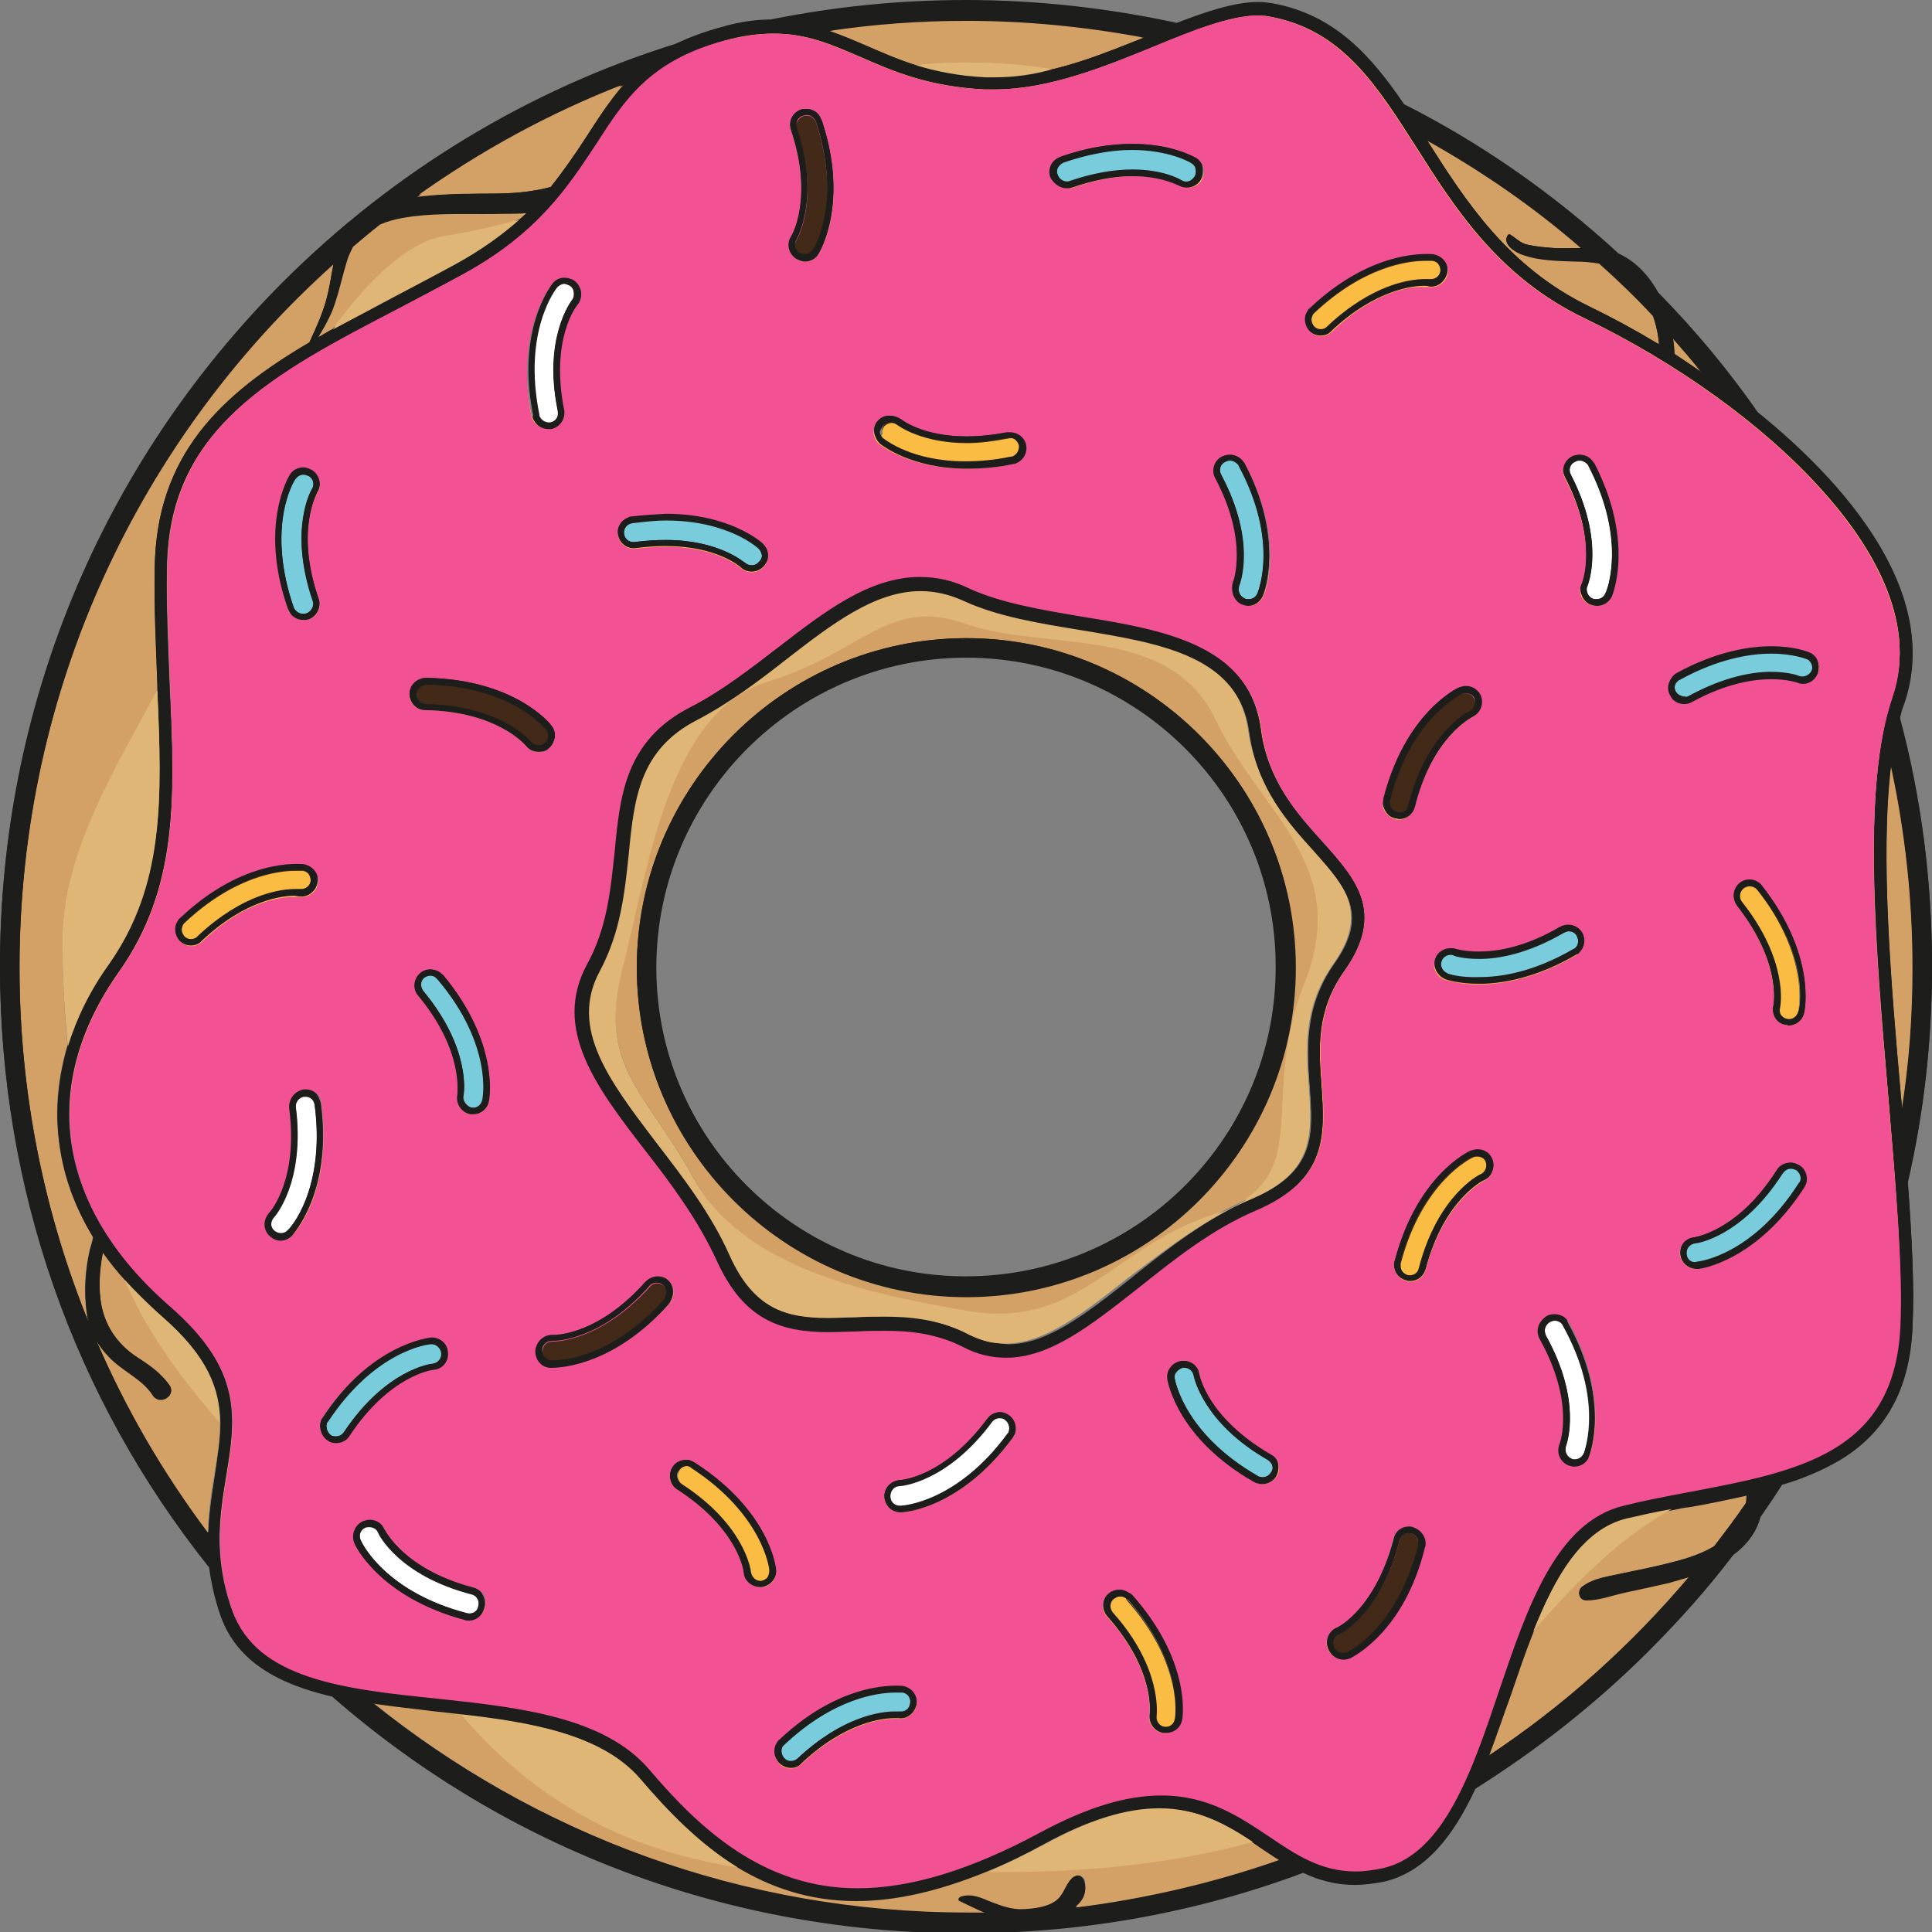 <?xml version="1.0" encoding="utf-8"?>
<!-- Generator: Adobe Illustrator 19.0.0, SVG Export Plug-In . SVG Version: 6.00 Build 0)  -->
<svg version="1.1" id="Calque_1" xmlns="http://www.w3.org/2000/svg" xmlns:xlink="http://www.w3.org/1999/xlink" x="0px" y="0px"
	 viewBox="0 0 287.3 287.3" style="enable-background:new 0 0 287.3 287.3;" xml:space="preserve">
<rect x="0" y="0" width="287.3" height="287.3" fill="#808080" stroke="none"/>
<style type="text/css">
	.st0{fill:none;}
	.st1{fill:#D3A166;}
	.st2{fill:#1D1D1B;}
	.st3{fill:#DFB676;}
	.st4{fill:#FBBC43;}
	.st5{fill:#FFFFFF;}
	.st6{fill:#432918;}
	.st7{fill:#78CCDC;}
	.st8{fill:#F25194;}
</style>
<g>
	<path class="st0" d="M143.6,97.5c-25.4,0-46.1,20.7-46.1,46.1c0,25.4,20.7,46.1,46.1,46.1c25.4,0,46.1-20.7,46.1-46.1
		C189.8,118.2,169.1,97.5,143.6,97.5z"/>
	<path class="st1" d="M71.4,28.6c2.7,0,5.5,0,8.2-0.5c0.8-0.1,1.5-0.3,2.3-0.5c2-2.5,3.7-5,5.2-7.3c1.8-2.8,3.6-5.5,5.8-7.9
		c-11.1,4.3-21.5,10-31,16.8C65,28.7,68.2,28.6,71.4,28.6z"/>
	<path class="st1" d="M159.9,283.5c10.6-1.2,20.8-3.6,30.5-7.1c-1-0.6-1.9-1.3-2.9-1.9c-0.4-0.3-0.9-0.6-1.3-0.9
		c-11.9,3.3-24.6,4.4-37.8,4.4c-0.5,0-0.9,0-1.4,0c-7.1,3-13.6,4.4-19.5,4.4c-6.9,0-12.8-2-17.8-5.1c-14.1-2.2-28.4-8-41.2-22.7
		c-1.2-0.1-2.5-0.3-3.7-0.4c-3.2-0.3-6.3-0.7-9.4-1.2c24.2,19.5,54.9,31.2,88.3,31.2c1,0,2,0,3,0c-1.3-0.6-2.5-1.2-3.9-1.8
		c-0.3-0.1-0.2-0.6,0.1-0.6c1.4-0.4,2.7,0.1,4.1,0.7c1.8,0.7,3.3,1.3,5.2,1.2c1.6-0.1,3.3-0.3,4.7-1.2c1.4-1,1.5-2.4,2.6-3.5
		c0.6-0.6,1.5-0.3,1.8,0.5C161.7,281.2,161.1,282.5,159.9,283.5z"/>
	<path class="st1" d="M47.2,50c0.7-0.4,1.5-0.9,2.3-1.3C55,41.1,60.8,35.8,66,34.9c4.1-0.6,7.8-1.5,11.3-2.5c0.3-0.3,0.7-0.6,1-0.9
		c-1.2,0.1-2.4,0.1-3.3,0.1c-4,0.1-7.9,0-11.9,0.2c-2.2,0.2-4.6,0.5-6.6,1.4c-1.3,1.1-2.7,2.2-4,3.3c-0.3,0.5-0.6,1.1-0.8,1.8
		c-0.8,2.5-1.3,5.1-2.2,7.5C48.8,47.3,48.1,48.7,47.2,50z"/>
	<path class="st1" d="M235.3,235.6c1.7-1.3,4.1-1.5,6.1-2c2-0.4,4-0.8,6-1.3c2.5-0.6,5.2-1.3,7.5-2.7c1.6-2.1,3.2-4.2,4.7-6.4
		c0-0.4,0.1-0.9,0.1-1.3c-2.7,0.6-5.5,1.2-8.4,1.7c-0.9,0.2-1.8,0.3-2.8,0.5c-7.8,4.3-14.7,11.3-20.6,18.3c-1.2,3.1-2.3,6.3-3.4,9.5
		c-1,3-2,6-3.2,8.9c11.2-7.4,21.2-16.4,29.9-26.7c-1,0.3-2.1,0.7-3.1,0.9c-2.3,0.6-4.6,1-6.8,1.5c-1.8,0.4-3.6,1.1-5.5,1.1
		C234.7,237.8,234.4,236.3,235.3,235.6z"/>
	<path class="st1" d="M194,146c7.1-17.9-6.5-25.2-13.3-39.4c-6.8-14.2-25.3-10-37-14.1c-11.7-4.1-14.9,4.1-29.6,8.6
		c-14.7,4.6-17.7,27.7-21.5,42.5c-3.8,14.8,3.4,18.4,10.5,31.3c7.1,12.9,24.1,17,40.6,19.8c16.5,2.9,21.5-9.2,36.6-14.3
		C196.2,175,186.9,163.9,194,146z M143.6,192.6c-27,0-49-22-49-49c0-27,22-49,49-49c27,0,49,22,49,49
		C192.6,170.7,170.7,192.6,143.6,192.6z"/>
	<path class="st1" d="M123.2,4.4c1.8,0.6,3.5,1.4,5.3,2.1c2.3,1,4.8,2.1,7.6,3c2.4-0.2,4.8-0.4,7.5-0.4c4.5,0,8.8,0.4,12.8,1
		c4.7-1.1,9.3-3,13.6-4.7c-8.6-1.6-17.4-2.5-26.4-2.5C136.7,2.9,129.9,3.4,123.2,4.4z"/>
	<path class="st1" d="M281.2,113.7c-1.6,13.5,0,32.3,1.5,49.3c0.1,0.6,0.1,1.2,0.2,1.8c1-6.9,1.6-13.9,1.6-21.1
		C284.4,133.4,283.3,123.4,281.2,113.7z"/>
	<path class="st1" d="M224.6,34.6c0.9,0.6,1.4,1.3,2.6,1.5c1.3,0.3,2.7,0.4,4.1,0.5c1.2,0.1,2.5,0,3.8,0c-7.1-6.1-14.8-11.4-22.9-16
		c0,0,0,0.1,0.1,0.1c5.6,8.8,11.9,18.7,24.1,24.6c3.3,1.6,6.8,3.5,10.3,5.6c-0.1-1.3-0.5-2.8-0.9-4.2c-2.6-2.7-5.3-5.3-8-7.8
		c-1.2-0.2-2.4-0.3-3.6-0.3c-2.6-0.1-5.3-0.1-7.8-1c-1-0.4-3-1.7-2.2-2.9C224.3,34.6,224.4,34.5,224.6,34.6z"/>
	<path class="st1" d="M249,52.3C249,52.4,249,52.4,249,52.3c1.3,0.9,2.7,1.8,4,2.7c-1.4-1.7-2.8-3.3-4.2-5
		C248.9,50.9,248.9,51.6,249,52.3z"/>
	<path class="st1" d="M32.6,211.4c-4.7-5.4-8.9-11-12.2-17.2c-0.7-1.3-1.3-2.7-1.9-4c-1.2-1.4-2.3-2.7-3.3-4.1
		c-0.4,2.6-0.7,5.2-0.2,7.9c0.6,3.3,2.3,5.7,5.1,7.5c1.9,1.3,3.7,2.5,5,4.3c1.1,1.6-1.5,3.1-2.5,1.5c-1.6-2.5-4.7-3.6-6.6-5.8
		c-0.7-0.8-1.3-1.6-1.8-2.4c4.4,10.2,10,19.8,16.6,28.6c0.1-3.2,0.5-6,1-8.8C32.2,216.3,32.6,213.8,32.6,211.4z"/>
	<path class="st1" d="M13.2,196.6c-0.2-0.6-0.3-1.1-0.4-1.7c-0.4-3-0.2-6.2,0.5-9.2c0.2-0.6,0.3-1.3,0.5-1.9
		c-2.8-4.5-4.5-9.3-5.1-14.3c-0.6-4.7-0.1-9.5,1.3-14.2c-0.6-6.6-0.8-12.1-0.8-15.7c0-12.7,7.4-24.8,14.1-37.2c0-0.3,0-0.5,0-0.8
		c-0.2-5.5-0.5-11.2-0.4-17.3c0.2-16.9,9.9-25.9,23-33.6c1.1-2.4,2.3-4.9,2.8-7.5c0.3-1.3,0.5-2.8,0.8-4.2
		C20.9,64.8,2.9,102.2,2.9,143.6C2.9,162.4,6.6,180.2,13.2,196.6z"/>
	<path class="st2" d="M287.3,143.6c0-12.7-1.6-25.1-4.8-37c0.2-0.8,0.4-1.6,0.7-2.3c5.1-14.9-6.6-30.7-21.8-43
		c-4.4-6.3-9.3-12.2-14.8-17.8c-1.4-2.5-3.3-4.6-5.9-5.8c-9.7-8.9-20.4-16.4-31.9-22.2c-4.9-7.2-10.3-13.3-19.5-15
		c-0.7-0.1-1.4-0.2-2.2-0.2c-3.5,0-7.7,1.4-12.1,3.1C164.8,1.2,154.3,0,143.6,0c-9.9,0-19.6,1-29,2.9c-2.4,0-4.9,0.4-7.6,1.2
		c-2.5,0.7-4.6,1.5-6.5,2.4c-21.8,6.8-41.9,18.9-58.5,35.5C14.9,69.2,0,105.3,0,143.6c0,32.8,10.9,63.9,31.1,89.2
		c0.3,2.2,0.8,4.6,1.7,7.2c2.5,7,8.9,10.2,16.6,12c26.1,22.8,59.2,35.2,94.2,35.2c17.4,0,34.4-3.1,50.2-9c2.3,1.1,4.8,1.8,7.6,1.8
		c0,0,0,0,0,0c1.4,0,3-0.2,4.5-0.5c6.2-1.5,10.3-6.9,13.5-13.8c9.2-5.8,17.9-12.6,25.8-20.5c4.5-4.5,8.7-9.2,12.5-14.2
		c0,0,0.1,0,0.1-0.1c1.9-1.4,3.4-3.3,4-5.6c1.1-1.6,2.2-3.2,3.2-4.8c3.1-0.9,5.9-2.1,8.5-3.6c6.9-4.1,10.5-10.6,10.9-19.7
		c0.3-5.9-0.1-13.4-0.7-21.6C286.1,165.3,287.3,154.6,287.3,143.6z M282.5,197.1c-1,18.8-15.1,21.5-31.5,24.6
		c-3.2,0.6-6.4,1.2-9.6,2c-10.1,2.4-14.4,15.2-18.6,27.6c-4,11.9-8.2,24.2-17.2,26.3c-1.4,0.3-2.8,0.5-4.1,0.5c0,0,0,0,0,0
		c-5.1,0-8.9-2.5-12.9-5.2c-4.5-3-9.1-6.1-16-6.1c-5.2,0-11.1,1.8-18,5.5c-10.3,5.6-19.2,8.3-27.2,8.3c-14,0-23.5-8.9-30.9-17.6
		c-6.7-7.9-19.4-9.2-31.6-10.6c-13.8-1.5-26.7-2.9-30.4-13c-2.9-8.1-1.8-14.5-0.9-20.1c1.4-8.4,2.6-15.6-8.4-25.2
		c-16.8-14.6-19.6-32.8-7.5-49.9c8.8-12.5,8.3-25.8,7.5-42.6c-0.2-5.5-0.5-11.1-0.4-17.2c0.2-20.9,15.4-28.8,34.7-38.9
		c3-1.6,6.1-3.2,9.2-4.9C80,34.5,84.6,27.5,88.6,21.3c4.3-6.6,8.1-12.4,18.9-15.4c2.7-0.8,5.2-1.1,7.5-1.1c4.9,0,8.5,1.6,12.7,3.4
		c4.8,2.1,10.2,4.5,18.7,4.9c0.5,0,0.9,0,1.4,0c8.1,0,16.4-3.4,23.8-6.4c5.8-2.4,11.3-4.6,15.5-4.6c0.6,0,1.3,0.1,1.8,0.2
		c10.6,2,15.7,10.1,21.7,19.5c5.7,9,12.2,19.2,24.9,25.3c13.7,6.6,26.5,15.8,35.1,25.3c7.1,7.8,14.8,19.6,10.8,31.2
		c-4.6,13.4-2.4,37.8-0.6,59.5C281.9,176.1,283,188.4,282.5,197.1z M235.9,237.8c1.9,0,3.7-0.7,5.5-1.1c2.3-0.5,4.6-1,6.8-1.5
		c1-0.3,2.1-0.6,3.1-0.9c-8.6,10.2-18.7,19.2-29.9,26.7c1.1-2.9,2.1-5.9,3.2-8.9c1.1-3.2,2.2-6.5,3.4-9.5
		c3.2-8.3,7.2-15.3,13.8-16.8c2.2-0.5,4.5-1,6.7-1.4c0.9-0.2,1.8-0.4,2.8-0.5c2.9-0.5,5.7-1.1,8.4-1.7c0,0.5,0,0.9-0.1,1.3
		c-1.5,2.2-3.1,4.3-4.7,6.4c-2.3,1.4-5,2.1-7.5,2.7c-2,0.5-4,0.8-6,1.3c-2,0.4-4.4,0.7-6.1,2C234.4,236.3,234.7,237.8,235.9,237.8z
		 M161.2,279.6c-0.3-0.7-1.2-1.1-1.8-0.5c-1.1,1.1-1.2,2.6-2.6,3.5c-1.3,0.9-3.1,1.1-4.7,1.2c-1.9,0.1-3.4-0.5-5.2-1.2
		c-1.3-0.6-2.6-1.1-4.1-0.7c-0.3,0.1-0.4,0.5-0.1,0.6c1.3,0.6,2.6,1.3,3.9,1.8c-1,0-2,0-3,0c-33.4,0-64.1-11.7-88.3-31.2
		c3.1,0.5,6.3,0.8,9.4,1.2c1.2,0.1,2.5,0.3,3.7,0.4c10.6,1.2,21,3,26.6,9.5c4.1,4.8,8.8,9.7,14.5,13.2c5.1,3.1,10.9,5.1,17.8,5.1
		c6,0,12.4-1.5,19.5-4.4c2.7-1.1,5.6-2.5,8.5-4.1c6.6-3.6,12.2-5.3,17.1-5.3c5.7,0,9.8,2.4,13.6,4.9c0.4,0.3,0.9,0.6,1.3,0.9
		c0.9,0.6,1.9,1.3,2.9,1.9c-9.7,3.4-20,5.8-30.5,7.1C161.1,282.5,161.7,281.2,161.2,279.6z M156.5,10.1c-2.9,0.7-5.8,1.2-8.6,1.2
		c-0.4,0-0.9,0-1.3,0c-4.1-0.2-7.5-0.9-10.4-1.8c-2.9-0.9-5.3-2-7.6-3c-1.8-0.8-3.5-1.5-5.3-2.1c6.7-1,13.5-1.5,20.4-1.5
		c9,0,17.9,0.9,26.4,2.5C165.8,7.1,161.1,9,156.5,10.1z M52.5,36.5c1.3-1.1,2.6-2.2,4-3.3c2-0.9,4.4-1.2,6.6-1.4
		c3.9-0.3,7.9-0.1,11.9-0.2c1,0,2.1,0,3.3-0.1c-0.3,0.3-0.7,0.6-1,0.9c-2.5,2.2-5.5,4.5-9.3,6.5c-3.1,1.7-6.2,3.3-9.2,4.9
		c-3.2,1.6-6.3,3.3-9.2,4.9c-0.8,0.4-1.5,0.9-2.3,1.3c0.8-1.3,1.6-2.7,2.2-4.2c0.9-2.4,1.4-5,2.2-7.5C51.8,37.6,52.1,37,52.5,36.5z
		 M87,20.2c-1.5,2.3-3.2,4.8-5.2,7.3c-0.8,0.2-1.5,0.4-2.3,0.5c-2.7,0.5-5.4,0.5-8.2,0.5c-3.2,0-6.4,0.1-9.6,0.5
		c9.5-6.8,19.9-12.5,31-16.8C90.6,14.8,88.8,17.5,87,20.2z M49.6,39c-0.3,1.4-0.5,2.9-0.8,4.2c-0.6,2.6-1.7,5.1-2.8,7.5
		c-13.1,7.7-22.8,16.7-23,33.6c-0.1,6.2,0.2,11.8,0.4,17.3c0,0.3,0,0.5,0,0.8c0.7,16.1,1.1,28.9-7.2,40.7c-2.8,4-4.8,8.1-6.1,12.2
		c-1.4,4.7-1.9,9.5-1.3,14.2c0.6,5,2.3,9.7,5.1,14.3c-0.1,0.6-0.3,1.3-0.5,1.9c-0.7,3-0.9,6.1-0.5,9.2c0.1,0.6,0.2,1.2,0.4,1.7
		c-6.7-16.4-10.3-34.2-10.3-53C2.9,102.2,20.9,64.8,49.6,39z M14.3,199.1c0.5,0.9,1.1,1.7,1.8,2.4c2,2.2,5,3.3,6.6,5.8
		c1,1.6,3.6,0.1,2.5-1.5c-1.3-1.9-3.1-3.1-5-4.3c-2.7-1.9-4.4-4.3-5.1-7.5c-0.5-2.6-0.3-5.3,0.2-7.9c1,1.4,2.1,2.8,3.3,4.1
		c1.6,1.8,3.4,3.6,5.5,5.4c6.9,6,8.6,10.8,8.7,15.9c0,2.4-0.4,4.9-0.8,7.6c-0.4,2.7-0.9,5.6-1,8.8C24.2,218.9,18.7,209.3,14.3,199.1
		z M226.4,37.7c2.5,0.9,5.2,0.9,7.8,1c1.2,0,2.4,0.1,3.6,0.3c2.8,2.5,5.5,5.1,8,7.8c0.5,1.4,0.8,2.9,0.9,4.2c-3.5-2.1-7-4-10.3-5.6
		c-12.2-5.9-18.5-15.8-24.1-24.6c0,0,0-0.1-0.1-0.1c8.2,4.6,15.9,9.9,22.9,16c-1.3,0-2.5,0-3.8,0c-1.4-0.1-2.7-0.2-4.1-0.5
		c-1.2-0.3-1.7-1-2.6-1.5c-0.2-0.1-0.3,0-0.4,0.1C223.3,36,225.4,37.3,226.4,37.7z M249,52.4C249,52.4,249,52.4,249,52.4
		c0-0.8-0.1-1.6-0.2-2.3c1.4,1.6,2.9,3.3,4.2,5C251.6,54.2,250.3,53.3,249,52.4z M282.7,163c-1.5-17-3.1-35.7-1.5-49.3
		c2.1,9.7,3.2,19.7,3.2,29.9c0,7.2-0.5,14.2-1.6,21.1C282.8,164.2,282.7,163.6,282.7,163z"/>
	<path class="st2" d="M143.6,94.7c-27,0-49,22-49,49c0,27,22,49,49,49c27,0,49-22,49-49C192.6,116.6,170.7,94.7,143.6,94.7z
		 M143.6,189.8c-25.4,0-46.1-20.7-46.1-46.1c0-25.4,20.7-46.1,46.1-46.1c25.4,0,46.1,20.7,46.1,46.1
		C189.8,169.1,169.1,189.8,143.6,189.8z"/>
	<path class="st3" d="M186.3,273.7c-3.8-2.5-7.9-4.9-13.6-4.9c-4.9,0-10.5,1.7-17.1,5.3c-3,1.6-5.8,3-8.5,4.1c0.5,0,0.9,0,1.4,0
		C161.6,278.1,174.4,277,186.3,273.7z"/>
	<path class="st3" d="M109.7,277.4c-5.7-3.5-10.4-8.4-14.5-13.2c-5.6-6.5-16-8.3-26.6-9.5C81.2,269.5,95.6,275.3,109.7,277.4z"/>
	<path class="st3" d="M248.6,224.2c-2.3,0.4-4.5,0.9-6.7,1.4c-6.6,1.6-10.6,8.6-13.8,16.8C233.9,235.5,240.8,228.5,248.6,224.2z"/>
	<path class="st3" d="M10.1,155.3c1.3-4.2,3.3-8.3,6.1-12.2c8.3-11.8,7.9-24.6,7.2-40.7C16.7,114.8,9.3,127,9.3,139.6
		C9.3,143.2,9.4,148.8,10.1,155.3z"/>
	<path class="st3" d="M186.1,178c9.4-4,9-9.6,8.5-16.6c-0.4-5.6-0.9-11.9,3.7-18.4c5.2-7.4,1.7-11.3-3.1-16.8
		c-3.8-4.2-8.4-9.5-9.6-17.6c-1.6-11.4-13-13.3-25.1-15.3c-6-1-12.3-2-17.3-4.3c-2.2-1-4.3-1.5-6.5-1.5c-6.8,0-13.2,4.9-19.9,10.1
		c-4.2,3.3-8.6,6.6-13.4,9.1c-8.5,4.4-9.3,11.6-10.1,19.9c-0.6,5.7-1.2,11.7-4.3,17.4c-4.6,8.5,1.4,16.3,8.3,25.4
		c4,5.2,8.2,10.6,11,16.9c3.5,7.9,8.3,9.4,14.9,9.4c1.3,0,2.6-0.1,4-0.1c1.4-0.1,2.9-0.1,4.4-0.1c3.4,0,7.9,0.3,12.3,2.6
		c1.8,1,3.7,1.4,5.6,1.4c5.9,0,11.7-4.6,18.4-9.9C173.3,185.7,179.2,180.9,186.1,178z M143.6,194.8c-16.5-2.9-33.5-7-40.6-19.8
		c-7.1-12.9-14.3-16.5-10.5-31.3c3.8-14.8,6.8-38,21.5-42.5c14.7-4.6,17.9-12.7,29.6-8.6c11.7,4.1,30.2-0.1,37,14.1
		c6.8,14.2,20.3,21.5,13.3,39.4c-7.1,17.9,2.3,29-13.7,34.5C165.1,185.6,160.1,197.7,143.6,194.8z"/>
	<path class="st3" d="M32.6,211.4c0-5-1.8-9.9-8.7-15.9c-2-1.8-3.8-3.6-5.5-5.4c0.6,1.4,1.3,2.7,1.9,4
		C23.7,200.4,27.9,206,32.6,211.4z"/>
	<path class="st3" d="M136.2,9.5c2.9,0.9,6.3,1.6,10.4,1.8c0.4,0,0.9,0,1.3,0c2.9,0,5.8-0.4,8.6-1.2c-4.1-0.7-8.3-1-12.8-1
		C141,9.1,138.5,9.2,136.2,9.5z"/>
	<path class="st3" d="M49.5,48.7c3-1.6,6-3.2,9.2-4.9c3-1.6,6.1-3.2,9.2-4.9c3.8-2.1,6.8-4.3,9.3-6.5c-3.5,1-7.2,1.8-11.3,2.5
		C60.8,35.8,55,41.1,49.5,48.7z"/>
	<path class="st4" d="M280.8,163.1c-1.9-21.6-4-46.1,0.6-59.5c4-11.6-3.7-23.4-10.8-31.2c-8.6-9.5-21.4-18.7-35.1-25.3
		c-12.7-6.1-19.2-16.3-24.9-25.3c-6-9.4-11.1-17.5-21.7-19.5c-0.6-0.1-1.2-0.2-1.8-0.2c-4.2,0-9.7,2.2-15.5,4.6
		c-7.3,3-15.6,6.4-23.8,6.4c-0.5,0-0.9,0-1.4,0c-8.5-0.4-13.9-2.8-18.7-4.9c-4.2-1.8-7.8-3.4-12.7-3.4c-2.3,0-4.8,0.4-7.5,1.1
		c-10.9,3-14.6,8.7-18.9,15.4c-4.1,6.2-8.6,13.2-19.8,19.3c-3.1,1.7-6.2,3.3-9.2,4.9c-19.3,10-34.5,18-34.7,38.9
		c-0.1,6.1,0.2,11.8,0.4,17.2c0.7,16.8,1.3,30.1-7.5,42.6c-12.1,17.1-9.3,35.3,7.5,49.9c11,9.6,9.8,16.8,8.4,25.2
		c-0.9,5.6-2,12,0.9,20.1c3.6,10.1,16.6,11.6,30.4,13c12.2,1.3,24.9,2.7,31.6,10.6c7.4,8.7,16.9,17.6,30.9,17.6
		c7.9,0,16.8-2.7,27.2-8.3c6.9-3.7,12.7-5.5,18-5.5c6.9,0,11.5,3.1,16,6.1c4,2.7,7.7,5.2,12.9,5.2c0,0,0,0,0,0
		c1.3,0,2.7-0.2,4.1-0.5c9-2.1,13.2-14.4,17.2-26.3c4.2-12.4,8.5-25.2,18.6-27.6c3.2-0.8,6.4-1.4,9.6-2c16.4-3.1,30.6-5.8,31.5-24.6
		C283,188.4,281.9,176.1,280.8,163.1z M205.7,118.6c3.2-12.7,10.9-16.4,11.2-16.5c0.3-0.1,0.7-0.2,1-0.2c0.9,0,1.8,0.5,2.2,1.4
		c0.5,1.2,0,2.6-1.2,3.2c-0.2,0.1-5.9,3-8.6,13.4c-0.3,1.1-1.2,1.8-2.3,1.8c-0.2,0-0.4,0-0.6-0.1c-1-0.3-1.8-1.2-1.8-2.3
		C205.6,119,205.7,118.8,205.7,118.6z M198.1,49c-0.4,0.4-1,0.7-1.6,0.7c-0.7,0-1.3-0.3-1.7-0.7c-0.7-0.8-0.9-2-0.3-2.9
		c0.1-0.2,0.2-0.3,0.4-0.5c9.5-9,17.9-8,18.3-8c0.6,0.1,1.2,0.4,1.6,0.9c0.4,0.5,0.6,1.1,0.5,1.8c-0.2,1.3-1.3,2.2-2.7,2.1
		c0,0-0.2,0-0.6,0C210.3,42.3,204.7,42.8,198.1,49z M207.2,228.6c0.3-1.1,1.2-1.8,2.3-1.8c0.2,0,0.4,0,0.6,0.1
		c1.1,0.3,1.8,1.2,1.8,2.3c0,0.2,0,0.4-0.1,0.6c-3.2,12.7-10.8,16.4-11.1,16.5c-0.3,0.1-0.7,0.2-1,0.2c-0.9,0-1.8-0.5-2.2-1.4
		c-0.6-1.2,0-2.6,1.1-3.2C198.9,241.8,204.6,238.9,207.2,228.6z M209.7,190.4c-0.2,0-0.4,0-0.6-0.1c-1-0.3-1.8-1.2-1.8-2.3
		c0-0.2,0-0.4,0.1-0.6c3.3-12.7,11-16.3,11.3-16.4c0.3-0.1,0.6-0.2,1-0.2c0.9,0,1.8,0.5,2.2,1.4c0.5,1.2,0,2.6-1.2,3.2
		c-0.2,0.1-6,3-8.7,13.3C211.7,189.7,210.8,190.4,209.7,190.4z M219.9,146.1c-3.1,0-4.9-0.7-5.1-0.7c-1.2-0.5-1.9-1.8-1.4-3.1
		c0.3-0.9,1.2-1.5,2.2-1.5c0.3,0,0.6,0,0.8,0.1c0,0,1.3,0.4,3.4,0.4c2.6,0,6.8-0.6,12.1-3.7c0.4-0.2,0.8-0.3,1.2-0.3
		c0.8,0,1.6,0.5,2.1,1.2c0.5,0.9,0.4,2.1-0.4,2.9c-0.1,0.1-0.3,0.3-0.5,0.4C228.3,145.4,223.1,146.1,219.9,146.1z M180.8,70.9
		c-0.6-1.2-0.2-2.6,1-3.2c0.9-0.5,2.2-0.3,2.9,0.5c0.1,0.2,0.3,0.3,0.4,0.5c6.2,11.6,3,19.4,2.8,19.7c-0.4,0.9-1.2,1.5-2.2,1.5
		c-0.3,0-0.6-0.1-0.9-0.2c-1.2-0.5-1.8-1.9-1.3-3.1C183.5,86.3,185.8,80.3,180.8,70.9z M157.3,23.4c0.2-0.1,0.4-0.2,0.6-0.3
		c3.6-1.3,7.2-1.9,10.6-1.9c5.9,0,9.2,2,9.4,2.1c0.5,0.3,0.9,0.9,1.1,1.5c0.1,0.6,0,1.3-0.3,1.8c-0.4,0.7-1.2,1.1-2,1.1
		c-0.4,0-0.9-0.1-1.2-0.3c-0.1-0.1-2.5-1.4-6.9-1.4c-2.8,0-5.9,0.6-9,1.7c-0.3,0.1-0.5,0.1-0.8,0.1c-1,0-1.9-0.6-2.3-1.6
		C156,25.1,156.4,24,157.3,23.4z M133.9,62.1c0.1,0.1,3.3,2.5,9.7,2.5c1.9,0,3.9-0.2,6-0.7c0.2,0,0.3,0,0.5,0c1.1,0,2.1,0.8,2.3,1.9
		c0.2,1.1-0.3,2.1-1.3,2.6c-0.2,0.1-0.4,0.2-0.6,0.2c-2.4,0.5-4.7,0.7-6.9,0.7c-8.3,0-12.6-3.5-12.8-3.6c-0.5-0.4-0.8-1-0.9-1.6
		c-0.1-0.6,0.1-1.3,0.5-1.8c0.5-0.6,1.1-0.9,1.8-0.9C132.9,61.6,133.5,61.8,133.9,62.1z M117.6,19.1c-0.4-1.2,0.3-2.6,1.5-3
		c0.2-0.1,0.5-0.1,0.8-0.1c0.8,0,1.6,0.4,2,1.1c0.1,0.2,0.2,0.4,0.3,0.6c4.2,12.4-0.3,19.6-0.5,19.9c-0.4,0.7-1.2,1.1-2,1.1
		c-0.5,0-0.9-0.1-1.3-0.4c-1.1-0.7-1.4-2.2-0.7-3.3C117.7,34.7,121,29.2,117.6,19.1z M114.2,82.3c0,0.6-0.2,1.2-0.6,1.7
		c-0.5,0.5-1.1,0.8-1.8,0.8c-0.6,0-1.2-0.2-1.6-0.6C110,84.1,106.5,81,99,81c-1.4,0-2.9,0.1-4.4,0.3c-1.3,0.2-2.5-0.7-2.7-2
		c-0.2-1.1,0.4-2.1,1.4-2.5c0.2-0.1,0.4-0.1,0.6-0.2c1.7-0.2,3.4-0.4,5.1-0.4c9.6,0,14.3,4.3,14.4,4.4
		C113.9,81.1,114.2,81.7,114.2,82.3z M82.1,42c0.5-0.5,1.1-0.9,1.8-0.9c0.6,0,1.1,0.2,1.5,0.5c1,0.8,1.2,2.3,0.3,3.4
		c-0.2,0.2-4.1,5.3-2,15.7c0.3,1.3-0.6,2.6-1.9,2.8c-0.2,0-0.3,0-0.5,0c-0.9,0-1.7-0.5-2.1-1.3c-0.1-0.2-0.2-0.4-0.2-0.6
		C76.5,48.8,81.9,42.2,82.1,42z M64,198.7c1.3-0.1,2.5,0.8,2.6,2.1c0.1,1.3-0.8,2.5-2.1,2.6c-0.3,0-6.6,0.9-12.5,9.8
		c-0.4,0.7-1.2,1.1-2,1.1c-0.5,0-0.9-0.1-1.3-0.4c-0.9-0.6-1.3-1.7-1-2.8c0.1-0.2,0.2-0.4,0.3-0.6C55.2,199.7,63.6,198.7,64,198.7z
		 M47.8,164c1.7,13-4,19.2-4.3,19.5c-0.4,0.5-1.1,0.7-1.7,0.7c-0.6,0-1.2-0.2-1.6-0.7c-1-0.9-1-2.4-0.1-3.4c0.2-0.2,4.4-5,3-15.6
		c-0.2-1.3,0.8-2.5,2.1-2.7c1.1-0.1,2.1,0.5,2.5,1.5C47.7,163.6,47.7,163.8,47.8,164z M47.4,88.9c0.4,1.2-0.2,2.6-1.5,3
		C45.7,92,45.4,92,45.1,92c-0.8,0-1.5-0.4-2-1.1c-0.1-0.2-0.2-0.4-0.3-0.6c-4.3-12.4,0.1-19.6,0.3-19.9c0.4-0.7,1.2-1.1,2-1.1
		c0.4,0,0.9,0.1,1.3,0.4c1.1,0.7,1.5,2.2,0.8,3.3C47.1,73.2,43.9,78.8,47.4,88.9z M30.1,139.8c-0.4,0.4-1,0.7-1.6,0.7
		c-0.7,0-1.3-0.3-1.7-0.7c-0.7-0.8-0.9-2-0.3-2.9c0.1-0.2,0.2-0.3,0.4-0.5c9.5-9,17.9-8,18.3-8c0.6,0.1,1.2,0.4,1.6,0.9
		c0.4,0.5,0.6,1.1,0.5,1.8c-0.2,1.3-1.3,2.2-2.7,2.1c0,0-0.2,0-0.6,0C42.3,133,36.7,133.5,30.1,139.8z M72.1,238.9
		c-0.3,1-1.2,1.8-2.3,1.8c-0.2,0-0.4,0-0.6-0.1c-12.7-3.4-16.2-11-16.4-11.4c-0.5-1.2,0-2.6,1.2-3.2c0.3-0.1,0.6-0.2,1-0.2
		c0.9,0,1.8,0.5,2.2,1.4c0.1,0.2,2.9,6,13.3,8.7c0.6,0.2,1.1,0.6,1.5,1.1C72.2,237.6,72.3,238.3,72.1,238.9z M72.6,163.6
		c-0.2,1.1-1.2,1.9-2.3,1.9c-0.2,0-0.3,0-0.5,0c-1.3-0.3-2.1-1.5-1.9-2.8c0-0.3,1.1-6.6-5.8-14.8c-0.8-1-0.7-2.5,0.3-3.4
		c0.8-0.7,2.1-0.7,2.9-0.1c0.2,0.1,0.3,0.3,0.5,0.4C74.3,154.9,72.7,163.2,72.6,163.6z M78.2,110.7c-0.2-0.2-4.3-5.1-15-5.3
		c-1.3,0-2.4-1.1-2.3-2.4c0-1.1,0.8-2,1.8-2.3c0.2,0,0.4-0.1,0.6-0.1c13.2,0.2,18.5,6.8,18.7,7.1c0.4,0.5,0.6,1.1,0.5,1.8
		c-0.1,0.6-0.4,1.2-0.9,1.6c-0.4,0.3-0.9,0.5-1.5,0.5C79.4,111.6,78.7,111.3,78.2,110.7z M82.2,203.1c-0.1,0-0.2,0-0.2,0
		c-0.6,0-1.2-0.3-1.7-0.8c-0.4-0.5-0.6-1.1-0.6-1.7c0.1-1.3,1.1-2.3,2.4-2.3l0.2,0c0.7,0,6.9-0.2,13.7-7.9c0.5-0.5,1.1-0.8,1.8-0.8
		c0.6,0,1.2,0.2,1.6,0.6c0.8,0.7,1,1.9,0.5,2.9c-0.1,0.2-0.2,0.4-0.4,0.5C91.4,202.6,83.6,203.1,82.2,203.1z M113.3,235.8
		c-0.1,0-0.2,0-0.3,0c-1.2,0-2.2-0.9-2.4-2.1c0-0.3-0.9-6.6-9.9-12.4c-1.1-0.7-1.4-2.2-0.7-3.3c0.4-0.7,1.2-1.1,2-1.1
		c0.3,0,0.5,0,0.7,0.1c0.2,0.1,0.4,0.2,0.6,0.3c11,7.1,12,15.5,12.1,15.9c0.1,0.6-0.1,1.3-0.5,1.8
		C114.5,235.4,113.9,235.7,113.3,235.8z M115.5,259c0.1-0.2,0.2-0.3,0.4-0.5c9.5-9,17.9-8,18.3-8c0.6,0.1,1.2,0.4,1.6,0.9
		c0.4,0.5,0.6,1.1,0.5,1.8c-0.2,1.3-1.4,2.2-2.7,2.1c0,0-0.2,0-0.6,0c-1.6,0-7.2,0.5-13.8,6.7c-0.4,0.4-1,0.7-1.6,0.7
		c-0.7,0-1.3-0.3-1.7-0.7C115.1,261.1,115,260,115.5,259z M150.9,213.1c-0.1,0.2-0.2,0.4-0.3,0.5c-7.8,10.6-16.2,11.1-16.6,11.1
		c0,0-0.1,0-0.1,0c-1.3,0-2.3-1-2.4-2.3c-0.1-1.3,1-2.4,2.3-2.5c0.3,0,6.6-0.5,13-9.1c0.4-0.6,1.2-1,1.9-1c0.5,0,1,0.2,1.4,0.5
		C150.9,210.9,151.3,212,150.9,213.1z M149.6,201.6c-2.2,0-4.3-0.5-6.4-1.6c-4.1-2.1-8.3-2.4-11.5-2.4c-1.5,0-2.9,0.1-4.3,0.1
		c-1.4,0.1-2.8,0.1-4.1,0.1c-7.2,0-12.7-1.8-16.7-10.6c-2.7-6.1-6.8-11.4-10.8-16.6c-7-9.2-13.7-17.9-8.5-27.5
		c3-5.4,3.5-11.2,4.1-16.7c0.9-8.5,1.7-16.6,11.1-21.4c4.7-2.4,8.9-5.7,13.1-8.9c7-5.4,13.6-10.5,21.1-10.5c2.5,0,4.9,0.5,7.3,1.7
		c4.8,2.2,10.9,3.2,16.8,4.2c12.3,2,25,4.2,26.7,16.9c1,7.6,5.3,12.4,9.1,16.6c5,5.6,9.3,10.5,3.3,19.1c-4.2,5.9-3.8,11.6-3.4,17.1
		c0.5,7.2,1,13.9-9.7,18.5c-6.6,2.8-12.2,7.2-17.6,11.5C162.2,196.8,156.2,201.6,149.6,201.6z M175.7,255.5c-0.2,1.2-1.2,2-2.4,2
		c-0.1,0-0.3,0-0.4,0c-1.3-0.2-2.2-1.4-2-2.7c0-0.3,0.9-6.6-6.3-14.6c-0.9-1-0.8-2.5,0.2-3.4c0.8-0.7,2-0.8,2.9-0.2
		c0.2,0.1,0.3,0.3,0.5,0.4C177,246.8,175.7,255.1,175.7,255.5z M187.7,220.4c-0.2,0-0.4,0-0.6-0.1c-0.2-0.1-0.4-0.1-0.6-0.2
		c-11.4-6.5-12.8-14.9-12.9-15.2c-0.1-0.6,0-1.3,0.4-1.8c0.4-0.5,0.9-0.9,1.6-1c1.3-0.2,2.5,0.7,2.7,2c0,0.3,1.3,6.5,10.6,11.9
		c0.6,0.3,1,0.8,1.1,1.4c0.2,0.6,0.1,1.3-0.2,1.8C189.4,220,188.6,220.4,187.7,220.4z M236.4,216.2c-0.4,0.9-1.2,1.5-2.2,1.5
		c-0.3,0-0.6-0.1-0.9-0.2c-1.2-0.5-1.8-1.9-1.3-3.1c0.1-0.2,2.3-6.2-2.9-15.6c-0.6-1.2-0.2-2.6,0.9-3.3c0.9-0.5,2.2-0.3,2.9,0.4
		c0.1,0.1,0.3,0.3,0.4,0.5C239.6,208,236.5,215.9,236.4,216.2z M239.6,88.4c-0.4,0.9-1.2,1.4-2.2,1.4c-0.3,0-0.7-0.1-1-0.2
		c-1.2-0.5-1.8-1.9-1.2-3.1c0.1-0.2,2.5-6.2-2.5-15.7c-0.6-1.2-0.1-2.6,1-3.2c0.9-0.5,2.2-0.3,2.9,0.5c0.1,0.2,0.3,0.3,0.4,0.5
		C243,80.3,239.7,88.1,239.6,88.4z M248.3,103.2c-0.5-0.9-0.3-2.1,0.4-2.9c0.1-0.1,0.3-0.3,0.5-0.4c6-3.3,11-4,14.1-4
		c3.4,0,5.4,0.8,5.6,0.9c0.6,0.2,1.1,0.7,1.3,1.3c0.3,0.6,0.3,1.2,0,1.8c-0.4,0.9-1.2,1.5-2.2,1.5c-0.3,0-0.6-0.1-0.9-0.2
		c-0.1,0-1.4-0.5-3.8-0.5c-2.5,0-6.7,0.6-11.8,3.4c-0.4,0.2-0.8,0.3-1.2,0.3C249.6,104.4,248.8,104,248.3,103.2z M258.3,134.5
		c-0.8-1-0.6-2.5,0.4-3.4c0.8-0.7,2.1-0.7,2.9,0c0.2,0.1,0.3,0.3,0.4,0.4c8.1,10.3,6.4,18.6,6.3,18.9c-0.2,1.1-1.2,1.9-2.3,1.9
		c-0.2,0-0.3,0-0.5-0.1c-1.3-0.3-2.1-1.6-1.8-2.8C263.7,149.1,264.9,142.8,258.3,134.5z M252.2,188.5c-1.2,0-2.2-0.9-2.4-2.1
		c-0.1-1.3,0.8-2.5,2.1-2.6c0.3,0,6.6-1,12.3-10c0.4-0.7,1.2-1.1,2-1.1c0.5,0,0.9,0.1,1.3,0.4c0.9,0.6,1.3,1.7,1,2.7
		c-0.1,0.2-0.1,0.4-0.3,0.6c-7.1,11-15.5,12.1-15.8,12.1C252.4,188.5,252.3,188.5,252.2,188.5z"/>
	<path class="st2" d="M186.8,179.8c10.7-4.6,10.2-11.3,9.7-18.5c-0.4-5.5-0.8-11.2,3.4-17.1c6.1-8.6,1.8-13.5-3.3-19.1
		c-3.8-4.2-8.1-9.1-9.1-16.6c-1.7-12.8-14.4-14.9-26.7-16.9c-5.9-1-12-2-16.8-4.2c-2.4-1.1-4.8-1.7-7.3-1.7
		c-7.5,0-14.1,5.1-21.1,10.5c-4.1,3.2-8.4,6.5-13.1,8.9c-9.5,4.9-10.3,12.9-11.1,21.4c-0.6,5.5-1.1,11.3-4.1,16.7
		c-5.2,9.6,1.4,18.3,8.5,27.5c4,5.1,8,10.5,10.8,16.6c4,8.8,9.5,10.6,16.7,10.6c1.4,0,2.7-0.1,4.1-0.1c1.4-0.1,2.9-0.1,4.3-0.1
		c3.2,0,7.4,0.3,11.5,2.4c2.1,1.1,4.2,1.6,6.4,1.6c6.6,0,12.6-4.8,19.6-10.3C174.6,187,180.2,182.6,186.8,179.8z M144.1,198.3
		c-4.4-2.3-8.9-2.6-12.3-2.6c-1.5,0-3,0.1-4.4,0.1c-1.4,0.1-2.7,0.1-4,0.1c-6.6,0-11.4-1.6-14.9-9.4c-2.8-6.3-7-11.7-11-16.9
		c-6.9-9.1-12.9-16.9-8.3-25.4c3.1-5.8,3.7-11.7,4.3-17.4c0.8-8.3,1.6-15.5,10.1-19.9c4.8-2.5,9.2-5.8,13.4-9.1
		c6.7-5.2,13.1-10.1,19.9-10.1c2.2,0,4.3,0.5,6.5,1.5c5,2.3,11.2,3.3,17.3,4.3c12.1,2,23.6,3.9,25.1,15.3c1.1,8.2,5.8,13.4,9.6,17.6
		c4.8,5.4,8.3,9.4,3.1,16.8c-4.6,6.5-4.1,12.8-3.7,18.4c0.5,7,0.9,12.6-8.5,16.6c-6.8,2.9-12.8,7.6-18,11.8
		c-6.7,5.3-12.5,9.9-18.4,9.9C147.7,199.7,145.9,199.2,144.1,198.3z"/>
	<path class="st5" d="M71,237.6c-0.2-0.3-0.5-0.6-0.9-0.7c-10.8-2.9-13.8-9-13.9-9.2c-0.2-0.5-0.7-0.8-1.3-0.8c-0.2,0-0.4,0-0.6,0.1
		c-0.7,0.3-1,1.2-0.7,1.9c0.1,0.3,3.5,7.6,15.8,10.8c0.8,0.2,1.6-0.3,1.8-1C71.3,238.3,71.2,237.9,71,237.6z"/>
	<path class="st2" d="M70.4,236c-10.3-2.7-13.1-8.5-13.3-8.7c-0.4-0.9-1.2-1.4-2.2-1.4c-0.3,0-0.7,0.1-1,0.2c-1.2,0.5-1.7,2-1.2,3.2
		c0.1,0.3,3.7,8,16.4,11.4c0.2,0.1,0.4,0.1,0.6,0.1c1.1,0,2-0.7,2.3-1.8c0.2-0.6,0.1-1.3-0.2-1.8C71.5,236.5,71,236.2,70.4,236z
		 M69.4,239.7c-12.2-3.2-15.6-10.5-15.8-10.8c-0.3-0.7,0-1.6,0.7-1.9c0.2-0.1,0.4-0.1,0.6-0.1c0.6,0,1.1,0.3,1.3,0.8
		c0.1,0.3,3.1,6.4,13.9,9.2c0.4,0.1,0.7,0.3,0.9,0.7c0.2,0.3,0.2,0.7,0.1,1.1C71,239.4,70.2,239.9,69.4,239.7z"/>
	<path class="st6" d="M114.5,233.3c0-0.3-1-8.3-11.6-15.2c-0.1-0.1-0.2-0.1-0.3-0.2c-0.1,0-0.3-0.1-0.4-0.1c-0.5,0-0.9,0.2-1.2,0.7
		c-0.4,0.7-0.2,1.6,0.4,2c9.3,6,10.3,12.8,10.3,13.1c0.1,0.8,0.8,1.4,1.6,1.3c0.4,0,0.7-0.2,1-0.5
		C114.4,234,114.5,233.6,114.5,233.3z"/>
	<path class="st2" d="M115.4,233.2c0-0.4-1-8.8-12.1-15.9c-0.2-0.1-0.4-0.2-0.6-0.3c-0.2-0.1-0.5-0.1-0.7-0.1c-0.8,0-1.6,0.4-2,1.1
		c-0.7,1.1-0.4,2.6,0.7,3.3c9,5.8,9.9,12.1,9.9,12.4c0.1,1.2,1.2,2.1,2.4,2.1c0.1,0,0.2,0,0.3,0c0.6-0.1,1.2-0.4,1.6-0.9
		C115.3,234.4,115.5,233.8,115.4,233.2z M113.2,234.8c-0.8,0.1-1.5-0.5-1.6-1.3c0-0.3-1-7-10.3-13.1c-0.7-0.4-0.9-1.3-0.4-2
		c0.3-0.4,0.7-0.7,1.2-0.7c0.2,0,0.3,0,0.4,0.1c0.1,0,0.2,0.1,0.3,0.2c10.6,6.9,11.6,14.9,11.6,15.2c0,0.4-0.1,0.8-0.3,1.1
		C113.9,234.6,113.6,234.8,113.2,234.8z"/>
	<path class="st7" d="M116.5,261.3c0.5,0.6,1.5,0.6,2,0.1c6.7-6.3,12.3-7,14.5-7c0.4,0,0.6,0,0.7,0c0.1,0,0.1,0,0.2,0
		c0.7,0,1.3-0.5,1.4-1.2c0.1-0.4-0.1-0.8-0.3-1.1c-0.2-0.3-0.6-0.5-1-0.5c0,0-0.4,0-1,0c-2.5,0-9.1,0.8-16.5,7.8
		c-0.1,0.1-0.2,0.2-0.2,0.3C116,260.1,116.1,260.8,116.5,261.3z"/>
	<path class="st2" d="M117.6,262.7c0.6,0,1.2-0.2,1.6-0.7c6.6-6.3,12.2-6.7,13.8-6.7c0.3,0,0.5,0,0.6,0c1.3,0.2,2.5-0.8,2.7-2.1
		c0.1-0.6-0.1-1.3-0.5-1.8c-0.4-0.5-1-0.8-1.6-0.9c-0.4,0-8.8-1-18.3,8c-0.2,0.1-0.3,0.3-0.4,0.5c-0.6,0.9-0.4,2.1,0.3,2.9
		C116.3,262.4,116.9,262.7,117.6,262.7z M116.6,259.2c7.4-7,14-7.8,16.5-7.8c0.6,0,0.9,0,1,0c0.4,0,0.7,0.2,1,0.5
		c0.2,0.3,0.3,0.7,0.3,1.1c-0.1,0.7-0.7,1.2-1.4,1.2c-0.1,0-0.1,0-0.2,0c-0.1,0-0.3,0-0.7,0c-2.1,0-7.8,0.7-14.5,7
		c-0.6,0.5-1.5,0.5-2-0.1c-0.4-0.5-0.5-1.2-0.2-1.7C116.4,259.4,116.5,259.3,116.6,259.2z"/>
	<path class="st6" d="M167.3,237.4c-0.2-0.2-0.5-0.2-0.8-0.2c-0.4,0-0.7,0.1-1,0.4c-0.6,0.5-0.6,1.4-0.1,2
		c7.4,8.3,6.5,15.1,6.5,15.4c-0.1,0.8,0.4,1.5,1.2,1.6c0.8,0.1,1.5-0.4,1.6-1.2c0.1-0.3,1.2-8.3-7.2-17.7
		C167.5,237.5,167.4,237.4,167.3,237.4z"/>
	<path class="st2" d="M167.8,236.6c-0.9-0.6-2.1-0.5-2.9,0.2c-1,0.9-1.1,2.4-0.2,3.4c7.1,8,6.3,14.3,6.3,14.6
		c-0.2,1.3,0.7,2.5,2,2.7c0.1,0,0.3,0,0.4,0c1.2,0,2.2-0.8,2.4-2c0.1-0.4,1.3-8.7-7.4-18.5C168.1,236.8,168,236.7,167.8,236.6z
		 M174.7,255.3c-0.1,0.8-0.8,1.3-1.6,1.2c-0.8-0.1-1.3-0.9-1.2-1.6c0-0.3,0.9-7.1-6.5-15.4c-0.5-0.6-0.5-1.5,0.1-2
		c0.3-0.2,0.6-0.4,1-0.4c0.3,0,0.6,0.1,0.8,0.2c0.1,0.1,0.2,0.2,0.3,0.2C176,247.1,174.8,255,174.7,255.3z"/>
	<path class="st5" d="M149.5,211c-0.2-0.2-0.5-0.3-0.8-0.3c-0.5,0-0.9,0.2-1.2,0.6c-6.6,9-13.4,9.5-13.7,9.5c-0.8,0-1.4,0.7-1.4,1.5
		c0,0.8,0.7,1.4,1.4,1.4l0.1,0c0.3,0,8.4-0.5,15.9-10.7c0.1-0.1,0.1-0.2,0.2-0.3C150.2,212.1,150,211.4,149.5,211z"/>
	<path class="st2" d="M150.1,210.3c-0.4-0.3-0.9-0.5-1.4-0.5c-0.8,0-1.5,0.4-1.9,1c-6.3,8.6-12.7,9.1-13,9.1
		c-1.3,0.1-2.3,1.2-2.3,2.5c0.1,1.3,1.1,2.3,2.4,2.3c0,0,0.1,0,0.1,0c0.4,0,8.8-0.5,16.6-11.1c0.1-0.2,0.2-0.3,0.3-0.5
		C151.3,212,150.9,210.9,150.1,210.3z M150,212.7c0,0.1-0.1,0.2-0.2,0.3c-7.5,10.2-15.5,10.7-15.9,10.7l-0.1,0
		c-0.8,0-1.4-0.6-1.4-1.4c0-0.8,0.6-1.5,1.4-1.5c0.3,0,7.1-0.6,13.7-9.5c0.3-0.4,0.7-0.6,1.2-0.6c0.3,0,0.6,0.1,0.8,0.3
		C150,211.4,150.2,212.1,150,212.7z"/>
	<path class="st7" d="M189.1,217.7c-0.1-0.4-0.3-0.7-0.7-0.9c-9.7-5.5-11-12.2-11-12.5c-0.1-0.7-0.7-1.2-1.4-1.2c-0.1,0-0.2,0-0.2,0
		c-0.4,0.1-0.7,0.3-0.9,0.6c-0.2,0.3-0.3,0.7-0.3,1.1c0.1,0.3,1.4,8.2,12.4,14.5c0.1,0.1,0.2,0.1,0.3,0.1c0.6,0.2,1.3-0.1,1.6-0.7
		C189.2,218.4,189.2,218,189.1,217.7z"/>
	<path class="st2" d="M189.8,219.2c0.3-0.6,0.4-1.2,0.2-1.8c-0.2-0.6-0.6-1.1-1.1-1.4c-9.3-5.3-10.5-11.6-10.6-11.9
		c-0.2-1.3-1.4-2.2-2.7-2c-0.6,0.1-1.2,0.4-1.6,1c-0.4,0.5-0.5,1.1-0.4,1.8c0.1,0.4,1.5,8.7,12.9,15.2c0.2,0.1,0.4,0.2,0.6,0.2
		c0.2,0.1,0.4,0.1,0.6,0.1C188.6,220.4,189.4,220,189.8,219.2z M187.4,219.4c-0.1,0-0.2-0.1-0.3-0.1c-11-6.3-12.4-14.2-12.4-14.5
		c-0.1-0.4,0-0.8,0.3-1.1c0.2-0.3,0.6-0.5,0.9-0.6c0.1,0,0.2,0,0.2,0c0.7,0,1.3,0.5,1.4,1.2c0.1,0.3,1.4,7,11,12.5
		c0.3,0.2,0.6,0.5,0.7,0.9c0.1,0.4,0,0.8-0.1,1.1C188.7,219.3,188,219.6,187.4,219.4z"/>
	<path class="st8" d="M199.1,242.8c-0.7,0.3-1,1.2-0.7,1.9c0.2,0.5,0.7,0.8,1.3,0.8c0.2,0,0.4,0,0.6-0.1c0.3-0.1,7.5-3.6,10.6-15.9
		c0-0.1,0-0.2,0-0.4c0-0.6-0.5-1.2-1.1-1.4c-0.1,0-0.2,0-0.3,0c-0.7,0-1.2,0.4-1.4,1.1C205.4,239.6,199.3,242.7,199.1,242.8z"/>
	<path class="st2" d="M198.7,242c-1.2,0.6-1.7,2-1.1,3.2c0.4,0.8,1.2,1.4,2.2,1.4c0.4,0,0.7-0.1,1-0.2c0.3-0.2,8-3.8,11.1-16.5
		c0.1-0.2,0.1-0.4,0.1-0.6c0-1.1-0.8-2-1.8-2.3c-0.2,0-0.4-0.1-0.6-0.1c-1.1,0-2.1,0.7-2.3,1.8C204.6,238.9,198.9,241.8,198.7,242z
		 M209.5,227.7c0.1,0,0.2,0,0.3,0c0.6,0.2,1.1,0.7,1.1,1.4c0,0.1,0,0.2,0,0.4c-3.1,12.3-10.3,15.8-10.6,15.9
		c-0.2,0.1-0.4,0.1-0.6,0.1c-0.6,0-1.1-0.3-1.3-0.8c-0.3-0.7,0-1.6,0.7-1.9c0.3-0.1,6.3-3.2,9-14
		C208.3,228.2,208.8,227.7,209.5,227.7z"/>
	<path class="st6" d="M220.2,174.4c0.7-0.3,1-1.2,0.7-1.9c-0.2-0.5-0.7-0.8-1.3-0.8c-0.2,0-0.4,0-0.6,0.1
		c-0.3,0.1-7.6,3.6-10.8,15.8c0,0.1,0,0.2,0,0.4c0,0.6,0.4,1.2,1.1,1.4c0.8,0.2,1.6-0.3,1.7-1C213.9,177.6,220,174.6,220.2,174.4z"
		/>
	<path class="st2" d="M220.7,175.3c1.2-0.5,1.7-2,1.2-3.2c-0.4-0.9-1.2-1.4-2.2-1.4c-0.3,0-0.7,0.1-1,0.2c-0.3,0.1-8,3.7-11.3,16.4
		c-0.1,0.2-0.1,0.4-0.1,0.6c0,1.1,0.7,2,1.8,2.3c0.2,0.1,0.4,0.1,0.6,0.1c1.1,0,2-0.7,2.3-1.8C214.7,178.3,220.4,175.4,220.7,175.3z
		 M209.3,189.4c-0.6-0.2-1.1-0.7-1.1-1.4c0-0.1,0-0.3,0-0.4c3.2-12.3,10.4-15.7,10.8-15.8c0.2-0.1,0.4-0.1,0.6-0.1
		c0.6,0,1.1,0.3,1.3,0.8c0.3,0.7,0,1.6-0.7,1.9c-0.3,0.1-6.4,3.2-9.2,13.9C210.9,189.1,210.1,189.6,209.3,189.4z"/>
	<path class="st8" d="M98.7,191c-0.6-0.5-1.5-0.5-2,0.1c-7.1,7.9-13.7,8.2-14.4,8.2l-0.2,0c-0.8,0-1.4,0.6-1.4,1.4
		c0,0.4,0.1,0.8,0.4,1c0.3,0.3,0.6,0.5,1,0.5c0,0,0.1,0,0.2,0c1.4,0,8.8-0.4,16.6-9.1c0.1-0.1,0.2-0.2,0.2-0.3
		C99.3,192.1,99.1,191.4,98.7,191z"/>
	<path class="st2" d="M99.3,190.3c-0.4-0.4-1-0.6-1.6-0.6c-0.7,0-1.3,0.3-1.8,0.8c-6.8,7.6-13,7.9-13.7,7.9l-0.2,0
		c-1.3,0-2.3,1-2.4,2.3c0,0.6,0.2,1.2,0.6,1.7c0.4,0.5,1,0.8,1.7,0.8c0,0,0.1,0,0.2,0c1.5,0,9.3-0.5,17.3-9.4
		c0.1-0.2,0.3-0.3,0.4-0.5C100.3,192.2,100.1,191,99.3,190.3z M98.8,193c-7.8,8.7-15.2,9.1-16.6,9.1c-0.1,0-0.2,0-0.2,0
		c-0.4,0-0.7-0.2-1-0.5c-0.3-0.3-0.4-0.7-0.4-1c0-0.8,0.7-1.4,1.4-1.4l0.2,0c0.7,0,7.3-0.2,14.4-8.2c0.5-0.6,1.5-0.6,2-0.1
		c0.5,0.4,0.6,1.1,0.3,1.7C98.9,192.8,98.9,192.9,98.8,193z"/>
	<path class="st7" d="M49.2,213.1c0.2,0.2,0.5,0.2,0.8,0.2c0.5,0,0.9-0.2,1.2-0.6c6.1-9.3,12.9-10.2,13.2-10.2
		c0.8-0.1,1.4-0.8,1.3-1.6c-0.1-0.7-0.7-1.3-1.4-1.3c0,0-0.1,0-0.1,0c-0.3,0-8.3,0.9-15.3,11.5c-0.1,0.1-0.1,0.2-0.2,0.3
		C48.4,212.1,48.7,212.8,49.2,213.1z"/>
	<path class="st2" d="M47.7,211.2c-0.3,1,0.1,2.2,1,2.8c0.4,0.3,0.8,0.4,1.3,0.4c0.8,0,1.6-0.4,2-1.1c5.9-8.9,12.2-9.8,12.5-9.8
		c1.3-0.1,2.3-1.3,2.1-2.6c-0.1-1.3-1.3-2.3-2.6-2.1c-0.4,0-8.8,1-16,12C47.9,210.8,47.8,211,47.7,211.2z M48.6,211.5
		c0-0.1,0.1-0.2,0.2-0.3c7-10.6,14.9-11.5,15.3-11.5c0,0,0.1,0,0.1,0c0.7,0,1.4,0.6,1.4,1.3c0.1,0.8-0.5,1.5-1.3,1.6
		c-0.3,0-7,0.9-13.2,10.2c-0.3,0.4-0.7,0.6-1.2,0.6c-0.3,0-0.5-0.1-0.8-0.2C48.7,212.8,48.4,212.1,48.6,211.5z"/>
	<path class="st5" d="M46.8,164.1c0-0.1,0-0.2-0.1-0.4c-0.2-0.5-0.7-0.9-1.3-0.9c-0.1,0-0.1,0-0.2,0c-0.8,0.1-1.3,0.8-1.2,1.6
		c1.4,11-3.1,16.1-3.3,16.4c-0.5,0.6-0.5,1.5,0.1,2c0.6,0.5,1.5,0.5,2-0.1C43,182.6,48.5,176.7,46.8,164.1z"/>
	<path class="st2" d="M45.1,161.9c-1.3,0.2-2.2,1.4-2.1,2.7c1.4,10.6-2.8,15.4-3,15.6c-0.9,1-0.9,2.5,0.1,3.4c0.4,0.4,1,0.7,1.6,0.7
		c0.7,0,1.3-0.3,1.7-0.7c0.2-0.3,6-6.5,4.3-19.5c0-0.2-0.1-0.4-0.2-0.6C47.2,162.4,46.2,161.8,45.1,161.9z M40.7,182.8
		c-0.6-0.5-0.6-1.4-0.1-2c0.2-0.2,4.7-5.3,3.3-16.4c-0.1-0.8,0.5-1.5,1.2-1.6c0.1,0,0.1,0,0.2,0c0.6,0,1.1,0.3,1.3,0.9
		c0,0.1,0.1,0.2,0.1,0.4c1.6,12.6-3.8,18.5-4,18.7C42.2,183.4,41.3,183.4,40.7,182.8z"/>
	<path class="st7" d="M64.9,145.2c-0.2-0.2-0.5-0.3-0.8-0.3c-0.3,0-0.7,0.1-0.9,0.3c-0.6,0.5-0.7,1.4-0.2,2c7.1,8.6,6,15.3,6,15.6
		c-0.1,0.8,0.4,1.5,1.1,1.7c0.8,0.2,1.5-0.4,1.7-1.1c0.1-0.3,1.5-8.2-6.6-18C65.1,145.3,65,145.3,64.9,145.2z"/>
	<path class="st2" d="M65.4,144.4c-0.9-0.6-2.1-0.6-2.9,0.1c-1,0.8-1.2,2.4-0.3,3.4c6.8,8.2,5.8,14.5,5.8,14.8
		c-0.2,1.3,0.6,2.5,1.9,2.8c0.2,0,0.3,0,0.5,0c1.1,0,2.1-0.8,2.3-1.9c0.1-0.4,1.6-8.7-6.8-18.8C65.7,144.7,65.6,144.5,65.4,144.4z
		 M71.7,163.4c-0.2,0.8-0.9,1.3-1.7,1.1c-0.8-0.2-1.3-0.9-1.1-1.7c0.1-0.3,1.2-7-6-15.6c-0.5-0.6-0.4-1.5,0.2-2
		c0.3-0.2,0.6-0.3,0.9-0.3c0.3,0,0.6,0.1,0.8,0.3c0.1,0.1,0.2,0.2,0.3,0.3C73.2,155.2,71.8,163.1,71.7,163.4z"/>
	<path class="st6" d="M44.6,132.1c0.1,0,0.1,0,0.2,0c0.7,0,1.3-0.5,1.4-1.2c0-0.4-0.1-0.8-0.3-1.1c-0.2-0.3-0.6-0.5-1-0.5
		c0,0-0.4,0-1,0c-2.5,0-9.1,0.8-16.5,7.8c-0.1,0.1-0.2,0.2-0.2,0.3c-0.3,0.6-0.3,1.3,0.2,1.7c0.5,0.6,1.5,0.6,2,0.1
		c6.7-6.3,12.3-7,14.5-7C44.3,132.1,44.5,132.1,44.6,132.1z"/>
	<path class="st2" d="M44.5,133c1.3,0.2,2.5-0.8,2.7-2.1c0.1-0.6-0.1-1.3-0.5-1.8c-0.4-0.5-1-0.8-1.6-0.9c-0.4,0-8.8-1-18.3,8
		c-0.2,0.1-0.3,0.3-0.4,0.5c-0.6,0.9-0.4,2.1,0.3,2.9c0.5,0.5,1.1,0.7,1.7,0.7c0.6,0,1.2-0.2,1.6-0.7c6.6-6.2,12.2-6.7,13.8-6.7
		C44.2,133,44.4,133,44.5,133z M27.4,139c-0.4-0.5-0.5-1.2-0.2-1.7c0.1-0.1,0.1-0.2,0.2-0.3c7.4-7,14-7.8,16.5-7.8c0.6,0,0.9,0,1,0
		c0.4,0,0.7,0.2,1,0.5c0.2,0.3,0.3,0.7,0.3,1.1c-0.1,0.7-0.7,1.2-1.4,1.2c-0.1,0-0.1,0-0.2,0c-0.1,0-0.3,0-0.7,0
		c-2.1,0-7.8,0.7-14.5,7C28.9,139.6,27.9,139.6,27.4,139z"/>
	<path class="st8" d="M61.9,103c0,0.8,0.6,1.4,1.4,1.5c11.1,0.2,15.5,5.4,15.7,5.6c0.5,0.6,1.4,0.7,2,0.2c0.3-0.2,0.5-0.6,0.5-1
		c0-0.4-0.1-0.8-0.3-1.1c-0.2-0.3-5.2-6.5-17.9-6.7c0,0,0,0,0,0c-0.1,0-0.3,0-0.4,0C62.3,101.8,61.9,102.4,61.9,103z"/>
	<path class="st2" d="M81.6,111.1c0.5-0.4,0.8-1,0.9-1.6c0.1-0.6-0.1-1.3-0.5-1.8c-0.2-0.3-5.5-6.9-18.7-7.1c-0.2,0-0.4,0-0.6,0.1
		c-1,0.3-1.8,1.2-1.8,2.3c0,1.3,1,2.4,2.3,2.4c10.7,0.2,14.8,5.1,15,5.3c0.5,0.6,1.1,0.9,1.9,0.9C80.6,111.6,81.1,111.4,81.6,111.1z
		 M63.3,101.6C63.3,101.6,63.3,101.6,63.3,101.6c12.7,0.2,17.7,6.5,17.9,6.7c0.2,0.3,0.3,0.7,0.3,1.1c0,0.4-0.2,0.7-0.5,1
		c-0.6,0.5-1.5,0.4-2-0.2c-0.2-0.2-4.6-5.5-15.7-5.6c-0.8,0-1.4-0.7-1.4-1.5c0-0.6,0.5-1.2,1.1-1.4
		C63.1,101.6,63.2,101.6,63.3,101.6z"/>
	<path class="st7" d="M45.9,70.5c-0.2-0.1-0.5-0.2-0.8-0.2c-0.5,0-1,0.3-1.2,0.7c-0.2,0.3-4.3,7.2-0.2,19.1c0,0.1,0.1,0.2,0.2,0.3
		c0.4,0.5,1,0.8,1.7,0.5c0.7-0.3,1.1-1.1,0.9-1.8c-3.7-10.5-0.3-16.4-0.1-16.7C46.8,71.8,46.6,70.9,45.9,70.5z"/>
	<path class="st2" d="M46.4,69.7c-0.4-0.2-0.8-0.4-1.3-0.4c-0.8,0-1.6,0.4-2,1.1c-0.2,0.3-4.6,7.6-0.3,19.9c0.1,0.2,0.2,0.4,0.3,0.6
		c0.4,0.7,1.2,1.1,2,1.1c0.3,0,0.5,0,0.8-0.1c1.2-0.4,1.9-1.8,1.5-3c-3.5-10.1-0.3-15.6-0.2-15.9C47.9,71.9,47.5,70.4,46.4,69.7z
		 M46.4,72.5c-0.1,0.2-3.5,6.2,0.1,16.7c0.3,0.7-0.1,1.6-0.9,1.8c-0.6,0.2-1.3,0-1.7-0.5c-0.1-0.1-0.1-0.2-0.2-0.3
		c-4.2-12,0-18.8,0.2-19.1c0.3-0.4,0.7-0.7,1.2-0.7c0.3,0,0.5,0.1,0.8,0.2C46.6,70.9,46.8,71.8,46.4,72.5z"/>
	<path class="st5" d="M80.1,61.5c0,0.1,0.1,0.2,0.1,0.4c0.3,0.6,0.9,0.9,1.6,0.8c0.8-0.2,1.3-0.9,1.1-1.7c-2.2-10.9,2-16.3,2.1-16.5
		c0.5-0.6,0.4-1.5-0.2-2c-0.3-0.2-0.6-0.3-0.9-0.3c-0.4,0-0.8,0.2-1.1,0.5C82.6,42.8,77.6,49.1,80.1,61.5z"/>
	<path class="st2" d="M79.3,62.3c0.4,0.8,1.2,1.3,2.1,1.3c0.2,0,0.3,0,0.5,0c1.3-0.3,2.1-1.5,1.9-2.8c-2.1-10.5,1.8-15.5,2-15.7
		c0.8-1,0.7-2.5-0.3-3.4c-0.4-0.4-1-0.5-1.5-0.5c-0.7,0-1.4,0.3-1.8,0.9c-0.2,0.3-5.5,6.9-2.9,19.7C79.2,61.9,79.2,62.1,79.3,62.3z
		 M84.8,42.4c0.6,0.5,0.7,1.4,0.2,2c-0.2,0.2-4.3,5.6-2.1,16.5c0.2,0.8-0.3,1.5-1.1,1.7c-0.6,0.1-1.3-0.2-1.6-0.8
		c-0.1-0.1-0.1-0.2-0.1-0.4c-2.5-12.4,2.5-18.7,2.7-18.9c0.3-0.3,0.7-0.5,1.1-0.5C84.3,42.1,84.6,42.2,84.8,42.4z"/>
	<path class="st7" d="M113.2,82.4c0-0.4-0.2-0.7-0.5-1c-0.2-0.2-4.6-4.2-13.8-4.2c-1.6,0-3.3,0.1-4.9,0.4c-0.1,0-0.2,0.1-0.4,0.1
		c-0.6,0.3-0.9,0.9-0.9,1.5c0.1,0.8,0.8,1.3,1.6,1.2c1.6-0.2,3.1-0.3,4.6-0.3c7.9,0,11.6,3.3,11.8,3.4c0.6,0.5,1.5,0.5,2-0.1
		C113.1,83.1,113.2,82.7,113.2,82.4z"/>
	<path class="st2" d="M93.9,76.6c-0.2,0-0.4,0.1-0.6,0.2c-1,0.4-1.6,1.5-1.4,2.5c0.2,1.3,1.4,2.2,2.7,2c1.5-0.2,3-0.3,4.4-0.3
		c7.5,0,11,3,11.2,3.2c0.4,0.4,1,0.6,1.6,0.6c0.7,0,1.3-0.3,1.8-0.8c0.4-0.5,0.7-1.1,0.6-1.7c0-0.6-0.3-1.2-0.8-1.7
		c-0.2-0.2-4.9-4.4-14.4-4.4C97.3,76.2,95.6,76.4,93.9,76.6z M110.8,83.5c-0.2-0.1-3.9-3.4-11.8-3.4c-1.5,0-3,0.1-4.6,0.3
		c-0.8,0.1-1.5-0.4-1.6-1.2c-0.1-0.6,0.3-1.3,0.9-1.5c0.1,0,0.2-0.1,0.4-0.1c1.7-0.2,3.4-0.4,4.9-0.4c9.2,0,13.6,4,13.8,4.2
		c0.3,0.3,0.4,0.6,0.5,1c0,0.4-0.1,0.7-0.4,1C112.3,84,111.4,84,110.8,83.5z"/>
	<path class="st8" d="M118.9,37.4c0.2,0.1,0.5,0.2,0.8,0.2c0.5,0,0.9-0.3,1.2-0.7c0.2-0.3,4.4-7.1,0.4-19.1c0-0.1-0.1-0.2-0.2-0.3
		c-0.3-0.4-0.7-0.6-1.2-0.6c-0.2,0-0.3,0-0.5,0.1c-0.7,0.3-1.2,1.1-0.9,1.8c3.5,10.6,0.1,16.4-0.1,16.7
		C118,36.1,118.2,37,118.9,37.4z"/>
	<path class="st2" d="M118.4,38.2c0.4,0.2,0.8,0.4,1.3,0.4c0.8,0,1.6-0.4,2-1.1c0.2-0.3,4.6-7.5,0.5-19.9c-0.1-0.2-0.2-0.4-0.3-0.6
		c-0.4-0.7-1.2-1.1-2-1.1c-0.3,0-0.5,0-0.8,0.1c-1.2,0.4-1.9,1.8-1.5,3c3.4,10.1,0.2,15.6,0,15.9C116.9,36.1,117.2,37.5,118.4,38.2z
		 M118.4,35.4c0.1-0.2,3.6-6.1,0.1-16.7c-0.3-0.7,0.2-1.6,0.9-1.8c0.1,0,0.3-0.1,0.5-0.1c0.5,0,0.9,0.2,1.2,0.6
		c0.1,0.1,0.1,0.2,0.2,0.3c4,12-0.2,18.8-0.4,19.1c-0.3,0.4-0.7,0.7-1.2,0.7c-0.3,0-0.5-0.1-0.8-0.2C118.2,37,118,36.1,118.4,35.4z"
		/>
	<path class="st6" d="M131.5,65.1c0.2,0.1,4.2,3.4,12.2,3.4c2.2,0,4.4-0.2,6.8-0.7c0.1,0,0.2-0.1,0.4-0.1c0.6-0.3,0.9-0.9,0.8-1.6
		c-0.2-0.8-0.9-1.3-1.7-1.1c-2.2,0.4-4.2,0.7-6.2,0.7c-6.6,0-10-2.5-10.3-2.8c-0.3-0.2-0.6-0.3-0.9-0.3c-0.4,0-0.8,0.2-1.1,0.5
		c-0.2,0.3-0.4,0.7-0.3,1C131,64.5,131.2,64.9,131.5,65.1z"/>
	<path class="st2" d="M130.5,62.5c-0.4,0.5-0.6,1.1-0.5,1.8c0.1,0.6,0.4,1.2,0.9,1.6c0.2,0.1,4.5,3.6,12.8,3.6
		c2.2,0,4.6-0.2,6.9-0.7c0.2,0,0.4-0.1,0.6-0.2c1-0.5,1.5-1.6,1.3-2.6c-0.2-1.1-1.2-1.9-2.3-1.9c-0.2,0-0.3,0-0.5,0
		c-2.1,0.4-4.1,0.7-6,0.7c-6.4,0-9.6-2.4-9.7-2.5c-0.4-0.3-1-0.5-1.5-0.5C131.7,61.6,131,61.9,130.5,62.5z M131.3,63.1
		c0.3-0.3,0.7-0.5,1.1-0.5c0.3,0,0.6,0.1,0.9,0.3c0.4,0.3,3.7,2.8,10.3,2.8c2,0,4.1-0.2,6.2-0.7c0.8-0.2,1.5,0.4,1.7,1.1
		c0.1,0.6-0.2,1.3-0.8,1.6c-0.1,0.1-0.2,0.1-0.4,0.1c-2.3,0.5-4.6,0.7-6.8,0.7c-8,0-12-3.3-12.2-3.4c-0.3-0.2-0.5-0.6-0.5-1
		C130.9,63.8,131,63.4,131.3,63.1z"/>
	<path class="st7" d="M157.2,25.8c0.3,0.7,1.1,1.1,1.8,0.9c3.3-1.1,6.4-1.7,9.3-1.7c4.6,0,7.1,1.4,7.3,1.6c0.2,0.1,0.5,0.2,0.7,0.2
		c0.5,0,1-0.3,1.2-0.7c0.2-0.3,0.3-0.7,0.2-1.1c-0.1-0.4-0.3-0.7-0.6-0.9c-0.1-0.1-3.3-2-8.9-2c-3.3,0-6.7,0.6-10.2,1.9
		c-0.1,0-0.2,0.1-0.3,0.2C157.3,24.5,157,25.2,157.2,25.8z"/>
	<path class="st2" d="M158.6,27.7c0.3,0,0.5,0,0.8-0.1c3.2-1.1,6.2-1.7,9-1.7c4.4,0,6.8,1.4,6.9,1.4c0.4,0.2,0.8,0.3,1.2,0.3
		c0.8,0,1.6-0.4,2-1.1c0.3-0.5,0.4-1.2,0.3-1.8c-0.1-0.6-0.5-1.1-1.1-1.5c-0.1-0.1-3.5-2.1-9.4-2.1c-3.4,0-6.9,0.6-10.6,1.9
		c-0.2,0.1-0.4,0.2-0.6,0.3c-0.9,0.6-1.3,1.7-0.9,2.8C156.7,27.1,157.6,27.7,158.6,27.7z M157.8,24.2c0.1-0.1,0.2-0.1,0.3-0.2
		c3.5-1.2,7-1.9,10.2-1.9c5.6,0,8.8,1.9,8.9,2c0.3,0.2,0.6,0.5,0.6,0.9c0.1,0.4,0,0.8-0.2,1.1c-0.3,0.4-0.7,0.7-1.2,0.7
		c-0.3,0-0.5-0.1-0.7-0.2c-0.3-0.2-2.8-1.6-7.3-1.6c-2.9,0-6.1,0.6-9.3,1.7c-0.7,0.3-1.6-0.2-1.8-0.9
		C157,25.2,157.3,24.5,157.8,24.2z"/>
	<path class="st7" d="M185.1,88.8c0.2,0.1,0.4,0.1,0.6,0.1c0.6,0,1.1-0.3,1.3-0.9c0.1-0.3,3.2-7.7-2.8-18.9
		c-0.1-0.1-0.1-0.2-0.2-0.3c-0.3-0.3-0.7-0.5-1.1-0.5c-0.2,0-0.5,0.1-0.7,0.2c-0.7,0.4-1,1.2-0.6,1.9c5.2,9.8,2.8,16.2,2.7,16.5
		C184,87.6,184.4,88.5,185.1,88.8z"/>
	<path class="st2" d="M184.7,89.7c0.3,0.1,0.6,0.2,0.9,0.2c1,0,1.8-0.6,2.2-1.5c0.1-0.3,3.3-8.2-2.8-19.7c-0.1-0.2-0.2-0.4-0.4-0.5
		c-0.7-0.8-1.9-1-2.9-0.5c-1.2,0.6-1.6,2.1-1,3.2c5,9.4,2.7,15.4,2.6,15.6C182.9,87.7,183.5,89.1,184.7,89.7z M184.3,86.9
		c0.1-0.3,2.6-6.6-2.7-16.5c-0.4-0.7-0.1-1.6,0.6-1.9c0.2-0.1,0.4-0.2,0.7-0.2c0.4,0,0.8,0.2,1.1,0.5c0.1,0.1,0.2,0.2,0.2,0.3
		c6,11.2,2.9,18.6,2.8,18.9c-0.2,0.5-0.7,0.9-1.3,0.9c-0.2,0-0.4,0-0.6-0.1C184.4,88.5,184,87.6,184.3,86.9z"/>
	<path class="st6" d="M212.6,41.4c0.1,0,0.1,0,0.2,0c0.7,0,1.3-0.5,1.4-1.2c0-0.4-0.1-0.8-0.3-1.1c-0.2-0.3-0.6-0.5-1-0.5
		c0,0-0.4,0-1,0c-2.5,0-9.1,0.8-16.5,7.8c-0.1,0.1-0.2,0.2-0.2,0.3c-0.3,0.6-0.3,1.3,0.2,1.7c0.5,0.6,1.5,0.6,2,0.1
		c6.7-6.3,12.3-7,14.5-7C212.3,41.4,212.5,41.4,212.6,41.4z"/>
	<path class="st2" d="M212.5,42.3c1.3,0.2,2.5-0.8,2.7-2.1c0.1-0.6-0.1-1.3-0.5-1.8c-0.4-0.5-1-0.8-1.6-0.9c-0.4,0-8.8-1-18.3,8
		c-0.2,0.1-0.3,0.3-0.4,0.5c-0.6,0.9-0.4,2.1,0.3,2.9c0.5,0.5,1.1,0.7,1.7,0.7c0.6,0,1.2-0.2,1.6-0.7c6.6-6.3,12.2-6.7,13.8-6.7
		C212.2,42.3,212.4,42.3,212.5,42.3z M195.4,48.3c-0.4-0.5-0.5-1.2-0.2-1.7c0.1-0.1,0.1-0.2,0.2-0.3c7.4-7,14-7.8,16.5-7.8
		c0.6,0,0.9,0,1,0c0.4,0.1,0.7,0.2,1,0.5c0.2,0.3,0.3,0.7,0.3,1.1c-0.1,0.7-0.7,1.2-1.4,1.2c-0.1,0-0.1,0-0.2,0c-0.1,0-0.3,0-0.7,0
		c-2.1,0-7.8,0.7-14.5,7C196.9,48.9,195.9,48.9,195.4,48.3z"/>
	<path class="st5" d="M236.2,69.1c-0.1-0.1-0.1-0.2-0.2-0.3c-0.3-0.3-0.7-0.5-1.1-0.5c-0.2,0-0.5,0.1-0.7,0.2
		c-0.7,0.4-1,1.2-0.6,1.9c5.1,9.9,2.6,16.2,2.5,16.5c-0.3,0.7,0,1.6,0.7,1.9c0.2,0.1,0.4,0.1,0.6,0.1c0.6,0,1.1-0.3,1.3-0.9
		C238.9,87.7,242,80.3,236.2,69.1z"/>
	<path class="st2" d="M236.6,68.1c-0.7-0.8-1.9-1-2.9-0.5c-1.2,0.6-1.6,2.1-1,3.2c4.9,9.5,2.6,15.4,2.5,15.7c-0.5,1.2,0,2.6,1.2,3.1
		c0.3,0.1,0.6,0.2,1,0.2c1,0,1.8-0.6,2.2-1.4c0.1-0.3,3.4-8.1-2.6-19.8C236.9,68.5,236.8,68.3,236.6,68.1z M237.4,88.9
		c-0.2,0-0.4,0-0.6-0.1c-0.7-0.3-1.1-1.2-0.7-1.9c0.1-0.3,2.6-6.6-2.5-16.5c-0.4-0.7-0.1-1.6,0.6-1.9c0.2-0.1,0.4-0.2,0.7-0.2
		c0.4,0,0.8,0.2,1.1,0.5c0.1,0.1,0.2,0.2,0.2,0.3c5.8,11.2,2.7,18.6,2.6,19C238.5,88.6,238,88.9,237.4,88.9z"/>
	<path class="st8" d="M207.7,120.6c0.8,0.2,1.6-0.3,1.7-1c2.7-10.8,8.8-13.9,9.1-14c0.7-0.3,1-1.2,0.7-1.9c-0.2-0.5-0.7-0.8-1.3-0.8
		c-0.2,0-0.4,0-0.6,0.1c-0.3,0.1-7.6,3.6-10.7,15.9c0,0.1,0,0.2,0,0.4C206.6,119.9,207,120.4,207.7,120.6z"/>
	<path class="st2" d="M207.4,121.5c0.2,0,0.4,0.1,0.6,0.1c1.1,0,2-0.7,2.3-1.8c2.6-10.4,8.3-13.2,8.6-13.4c1.2-0.6,1.7-2,1.2-3.2
		c-0.4-0.8-1.2-1.4-2.2-1.4c-0.3,0-0.7,0.1-1,0.2c-0.3,0.2-8,3.8-11.2,16.5c0,0.2-0.1,0.4-0.1,0.6
		C205.6,120.3,206.4,121.2,207.4,121.5z M206.6,118.8c3.1-12.3,10.4-15.7,10.7-15.9c0.2-0.1,0.4-0.1,0.6-0.1c0.6,0,1.1,0.3,1.3,0.8
		c0.3,0.7,0,1.6-0.7,1.9c-0.3,0.1-6.4,3.2-9.1,14c-0.2,0.8-1,1.2-1.7,1c-0.6-0.2-1.1-0.7-1.1-1.4C206.6,119.1,206.6,119,206.6,118.8
		z"/>
	<path class="st7" d="M251.1,103.3c5.3-2.9,9.6-3.6,12.2-3.6c2.5,0,4,0.5,4.2,0.6c0.7,0.3,1.6-0.1,1.9-0.8c0.1-0.4,0.1-0.7,0-1.1
		c-0.2-0.4-0.4-0.6-0.8-0.8c-0.1,0-2-0.8-5.2-0.8c-3,0-7.8,0.7-13.6,3.9c-0.1,0.1-0.2,0.1-0.3,0.2c-0.5,0.4-0.6,1.2-0.3,1.7
		c0.3,0.5,0.7,0.7,1.3,0.7C250.7,103.5,250.9,103.4,251.1,103.3z"/>
	<path class="st2" d="M251.6,104.1c5.1-2.8,9.2-3.4,11.8-3.4c2.4,0,3.8,0.5,3.8,0.5c0.3,0.1,0.6,0.2,0.9,0.2c1,0,1.8-0.6,2.2-1.5
		c0.2-0.6,0.2-1.2,0-1.8c-0.3-0.6-0.7-1-1.3-1.3c-0.2-0.1-2.2-0.9-5.6-0.9c-3.1,0-8.1,0.7-14.1,4c-0.2,0.1-0.3,0.2-0.5,0.4
		c-0.8,0.8-1,1.9-0.4,2.9c0.4,0.8,1.2,1.2,2.1,1.2C250.8,104.4,251.2,104.3,251.6,104.1z M249.2,102.7c-0.3-0.6-0.2-1.3,0.3-1.7
		c0.1-0.1,0.2-0.2,0.3-0.2c5.8-3.2,10.6-3.9,13.6-3.9c3.2,0,5.2,0.8,5.2,0.8c0.4,0.1,0.6,0.4,0.8,0.8c0.2,0.4,0.2,0.7,0,1.1
		c-0.3,0.7-1.1,1.1-1.9,0.8c-0.2-0.1-1.6-0.6-4.2-0.6c-2.7,0-6.9,0.6-12.2,3.6c-0.2,0.1-0.5,0.2-0.7,0.2
		C249.9,103.5,249.4,103.2,249.2,102.7z"/>
	<path class="st6" d="M259,133.9c6.9,8.7,5.6,15.4,5.6,15.7c-0.2,0.8,0.3,1.5,1.1,1.7c0.8,0.2,1.5-0.3,1.7-1.1
		c0.1-0.3,1.7-8.2-6.1-18.1c-0.1-0.1-0.2-0.2-0.3-0.3c-0.2-0.2-0.5-0.3-0.9-0.3c-0.3,0-0.6,0.1-0.9,0.3
		C258.6,132.3,258.5,133.2,259,133.9z"/>
	<path class="st2" d="M265.5,152.2c0.2,0,0.3,0.1,0.5,0.1c1.1,0,2.1-0.8,2.3-1.9c0.1-0.3,1.8-8.6-6.3-18.9c-0.1-0.2-0.3-0.3-0.4-0.4
		c-0.8-0.6-2.1-0.6-2.9,0c-1,0.8-1.2,2.3-0.4,3.4c6.6,8.4,5.5,14.7,5.4,14.9C263.4,150.7,264.2,151.9,265.5,152.2z M259.3,131.8
		c0.3-0.2,0.6-0.3,0.9-0.3c0.3,0,0.6,0.1,0.9,0.3c0.1,0.1,0.2,0.2,0.3,0.3c7.9,9.9,6.2,17.8,6.1,18.1c-0.2,0.8-1,1.3-1.7,1.1
		c-0.8-0.2-1.3-0.9-1.1-1.7c0.1-0.3,1.3-7-5.6-15.7C258.5,133.2,258.6,132.3,259.3,131.8z"/>
	<path class="st7" d="M234.2,140.7c0.5-0.5,0.5-1.2,0.2-1.7c-0.3-0.4-0.7-0.7-1.2-0.7c-0.3,0-0.5,0.1-0.7,0.2
		c-5.4,3.2-9.8,3.9-12.6,3.9c-2.3,0-3.6-0.5-3.8-0.5c-0.2-0.1-0.3-0.1-0.5-0.1c-0.6,0-1.1,0.4-1.3,0.9c-0.3,0.7,0.1,1.6,0.8,1.8
		c0.1,0,1.8,0.7,4.8,0.7c3.1,0,8.1-0.7,14-4.2C234,140.9,234.1,140.8,234.2,140.7z"/>
	<path class="st2" d="M234.9,141.4c0.8-0.8,0.9-2,0.4-2.9c-0.4-0.7-1.2-1.2-2.1-1.2c-0.4,0-0.8,0.1-1.2,0.3
		c-5.2,3.1-9.5,3.7-12.1,3.7c-2.1,0-3.4-0.4-3.4-0.4c-0.3-0.1-0.5-0.1-0.8-0.1c-1,0-1.9,0.6-2.2,1.5c-0.5,1.2,0.2,2.6,1.4,3.1
		c0.2,0.1,2,0.7,5.1,0.7c3.2,0,8.4-0.8,14.5-4.4C234.6,141.7,234.8,141.6,234.9,141.4z M215.1,144.5c-0.7-0.3-1.1-1.1-0.8-1.8
		c0.2-0.6,0.7-0.9,1.3-0.9c0.2,0,0.3,0,0.5,0.1c0.1,0.1,1.5,0.5,3.8,0.5c2.7,0,7.1-0.7,12.6-3.9c0.2-0.1,0.5-0.2,0.7-0.2
		c0.5,0,1,0.3,1.2,0.7c0.3,0.6,0.2,1.3-0.2,1.7c-0.1,0.1-0.2,0.2-0.3,0.2c-6,3.5-10.9,4.2-14,4.2C217,145.2,215.2,144.5,215.1,144.5
		z"/>
	<path class="st7" d="M267.5,175.8c0.1-0.1,0.1-0.2,0.2-0.3c0.2-0.6,0-1.3-0.6-1.6c-0.2-0.1-0.5-0.2-0.8-0.2c-0.5,0-0.9,0.2-1.2,0.7
		c-6,9.4-12.8,10.4-13,10.4c-0.8,0.1-1.3,0.8-1.3,1.6c0.1,0.8,0.8,1.4,1.6,1.3C252.7,187.5,260.7,186.5,267.5,175.8z"/>
	<path class="st2" d="M268.3,176.3c0.1-0.2,0.2-0.4,0.3-0.6c0.3-1-0.1-2.2-1-2.7c-0.4-0.2-0.8-0.4-1.3-0.4c-0.8,0-1.6,0.4-2,1.1
		c-5.8,9-12.1,9.9-12.3,10c-1.3,0.2-2.2,1.3-2.1,2.6c0.1,1.2,1.2,2.1,2.4,2.1c0.1,0,0.2,0,0.3,0
		C252.8,188.4,261.2,187.4,268.3,176.3z M250.8,186.3c-0.1-0.8,0.5-1.5,1.3-1.6c0.3,0,7-1,13-10.4c0.3-0.4,0.7-0.7,1.2-0.7
		c0.3,0,0.5,0.1,0.8,0.2c0.5,0.3,0.8,1,0.6,1.6c0,0.1-0.1,0.2-0.2,0.3c-6.8,10.7-14.8,11.7-15.1,11.7
		C251.6,187.6,250.9,187,250.8,186.3z"/>
	<path class="st5" d="M232.3,197c-0.1-0.1-0.1-0.2-0.2-0.3c-0.3-0.3-0.6-0.4-1-0.4c-0.2,0-0.5,0.1-0.7,0.2c-0.7,0.4-0.9,1.3-0.6,2
		c5.4,9.7,3.1,16.1,3,16.4c-0.3,0.7,0.1,1.6,0.8,1.9c0.2,0.1,0.4,0.1,0.5,0.1c0.6,0,1.1-0.4,1.3-0.9
		C235.6,215.5,238.5,208.1,232.3,197z"/>
	<path class="st2" d="M232.8,196c-0.7-0.8-2-0.9-2.9-0.4c-1.2,0.6-1.6,2.1-0.9,3.3c5.2,9.4,3,15.3,2.9,15.6
		c-0.5,1.2,0.1,2.6,1.3,3.1c0.3,0.1,0.6,0.2,0.9,0.2c1,0,1.9-0.6,2.2-1.5c0.1-0.3,3.2-8.2-3.2-19.7C233.1,196.3,233,196.2,232.8,196
		z M234.2,216.8c-0.2,0-0.4,0-0.5-0.1c-0.7-0.3-1.1-1.1-0.8-1.9c0.1-0.3,2.4-6.7-3-16.4c-0.4-0.7-0.1-1.6,0.6-2
		c0.2-0.1,0.5-0.2,0.7-0.2c0.4,0,0.8,0.2,1,0.4c0.1,0.1,0.2,0.2,0.2,0.3c6.2,11.1,3.3,18.6,3.2,18.9
		C235.3,216.4,234.8,216.8,234.2,216.8z"/>
</g>
<g>
	<path class="st0" d="M143.7,97.7c-25.4,0-46.1,20.7-46.1,46.1c0,25.4,20.7,46.1,46.1,46.1c25.4,0,46.1-20.7,46.1-46.1
		C189.8,118.4,169.1,97.7,143.7,97.7z"/>
	<path class="st1" d="M71.4,28.8c2.7,0,5.5,0,8.2-0.5c0.8-0.1,1.5-0.3,2.3-0.5c2-2.5,3.7-5,5.2-7.3c1.8-2.8,3.6-5.5,5.8-7.9
		c-11.1,4.3-21.5,10-31,16.8C65,28.9,68.2,28.9,71.4,28.8z"/>
	<path class="st1" d="M159.9,283.7c10.6-1.2,20.8-3.6,30.5-7.1c-1-0.6-1.9-1.3-2.9-1.9c-0.4-0.3-0.9-0.6-1.3-0.9
		c-11.9,3.3-24.6,4.4-37.8,4.4c-0.5,0-0.9,0-1.4,0c-7.1,3-13.6,4.4-19.5,4.4c-6.9,0-12.8-2-17.8-5.1c-14.1-2.2-28.4-8-41.1-22.7
		c-1.2-0.1-2.5-0.3-3.7-0.4c-3.2-0.3-6.3-0.7-9.4-1.2c24.2,19.5,54.9,31.2,88.3,31.2c1,0,2,0,3,0c-1.3-0.6-2.5-1.2-3.9-1.8
		c-0.3-0.1-0.2-0.6,0.1-0.6c1.4-0.4,2.7,0.1,4.1,0.7c1.8,0.7,3.3,1.3,5.2,1.2c1.6-0.1,3.3-0.3,4.7-1.2c1.4-1,1.5-2.4,2.6-3.5
		c0.6-0.6,1.5-0.3,1.8,0.5C161.7,281.4,161.1,282.7,159.9,283.7z"/>
	<path class="st1" d="M47.2,50.2c0.8-0.4,1.5-0.9,2.3-1.3c5.5-7.6,11.3-12.9,16.5-13.8c4.1-0.6,7.8-1.5,11.3-2.5
		c0.3-0.3,0.7-0.6,1-0.9c-1.2,0.1-2.4,0.1-3.3,0.1c-3.9,0.1-7.9,0-11.9,0.2c-2.2,0.2-4.6,0.5-6.6,1.4c-1.3,1.1-2.7,2.2-4,3.3
		c-0.3,0.5-0.6,1.1-0.8,1.8c-0.8,2.5-1.3,5.1-2.2,7.5C48.9,47.5,48.1,48.9,47.2,50.2z"/>
	<path class="st1" d="M235.3,235.9c1.7-1.3,4.1-1.5,6.1-2c2-0.4,4-0.8,6-1.3c2.5-0.6,5.2-1.3,7.5-2.7c1.6-2.1,3.2-4.2,4.7-6.4
		c0-0.4,0.1-0.9,0.1-1.3c-2.7,0.6-5.5,1.2-8.4,1.7c-0.9,0.2-1.8,0.4-2.8,0.5c-7.8,4.3-14.7,11.3-20.6,18.3c-1.2,3.1-2.3,6.3-3.4,9.5
		c-1,3-2,6-3.2,8.9c11.2-7.4,21.2-16.4,29.9-26.7c-1,0.3-2.1,0.7-3.1,0.9c-2.3,0.6-4.6,1-6.8,1.5c-1.8,0.4-3.6,1.1-5.5,1.1
		C234.7,238,234.5,236.5,235.3,235.9z"/>
	<path class="st1" d="M194,146.2c7.1-17.9-6.5-25.2-13.3-39.4c-6.8-14.2-25.3-10-37-14.1c-11.7-4.1-14.9,4.1-29.6,8.6
		c-14.7,4.6-17.7,27.7-21.5,42.5c-3.8,14.8,3.4,18.4,10.5,31.3c7.1,12.9,24.1,17,40.6,19.8c16.5,2.9,21.5-9.2,36.6-14.3
		C196.2,175.2,186.9,164.1,194,146.2z M143.7,192.9c-27,0-49-22-49-49c0-27,22-49,49-49c27,0,49,22,49,49
		C192.7,170.9,170.7,192.9,143.7,192.9z"/>
	<path class="st1" d="M123.3,4.6c1.8,0.6,3.5,1.4,5.3,2.1c2.3,1,4.8,2.1,7.6,3c2.4-0.2,4.8-0.4,7.5-0.4c4.5,0,8.8,0.4,12.8,1
		c4.7-1.1,9.3-3,13.6-4.7c-8.6-1.6-17.4-2.5-26.4-2.5C136.7,3.1,129.9,3.6,123.3,4.6z"/>
	<path class="st1" d="M281.2,113.9c-1.6,13.5,0,32.3,1.5,49.2c0.1,0.6,0.1,1.2,0.2,1.8c1-6.9,1.6-13.9,1.6-21.1
		C284.4,133.6,283.3,123.6,281.2,113.9z"/>
	<path class="st1" d="M224.6,34.9c0.9,0.6,1.4,1.3,2.6,1.5c1.3,0.3,2.7,0.4,4.1,0.5c1.2,0.1,2.5,0,3.8,0c-7.1-6.1-14.8-11.4-22.9-16
		c0,0,0,0.1,0.1,0.1c5.6,8.8,11.9,18.7,24.1,24.6c3.3,1.6,6.8,3.5,10.3,5.6c-0.1-1.3-0.5-2.8-0.9-4.2c-2.6-2.7-5.3-5.3-8-7.8
		c-1.2-0.2-2.4-0.3-3.6-0.3c-2.6-0.1-5.3-0.1-7.8-1c-1-0.4-3-1.7-2.2-2.9C224.3,34.8,224.5,34.8,224.6,34.9z"/>
	<path class="st1" d="M249,52.6C249,52.6,249,52.6,249,52.6c1.3,0.9,2.7,1.8,4,2.7c-1.4-1.7-2.8-3.3-4.2-5
		C248.9,51.1,249,51.8,249,52.6z"/>
	<path class="st1" d="M32.7,211.6c-4.7-5.4-8.9-11-12.2-17.2c-0.7-1.3-1.3-2.7-1.9-4c-1.2-1.4-2.3-2.7-3.3-4.1
		c-0.4,2.6-0.7,5.2-0.2,7.9c0.6,3.3,2.3,5.7,5.1,7.5c1.9,1.3,3.7,2.5,5,4.3c1.1,1.6-1.5,3.1-2.5,1.5c-1.6-2.5-4.7-3.6-6.6-5.8
		c-0.7-0.8-1.3-1.6-1.8-2.4c4.4,10.2,10,19.8,16.6,28.6c0.1-3.2,0.5-6,1-8.8C32.3,216.6,32.7,214.1,32.7,211.6z"/>
	<path class="st1" d="M13.2,196.8c-0.2-0.6-0.3-1.1-0.4-1.7c-0.4-3-0.2-6.2,0.5-9.2c0.2-0.6,0.3-1.3,0.5-1.9
		c-2.8-4.5-4.5-9.3-5.1-14.3c-0.6-4.7-0.1-9.5,1.3-14.2c-0.6-6.6-0.7-12.1-0.7-15.7c0-12.7,7.4-24.8,14.1-37.2c0-0.3,0-0.5,0-0.8
		c-0.2-5.5-0.5-11.2-0.4-17.3c0.2-16.9,9.9-25.9,23-33.6c1.1-2.4,2.3-4.9,2.8-7.5c0.3-1.3,0.5-2.8,0.8-4.2
		C20.9,65,2.9,102.4,2.9,143.9C2.9,162.6,6.6,180.5,13.2,196.8z"/>
	<path class="st2" d="M287.3,143.9c0-12.7-1.6-25.1-4.8-37c0.2-0.8,0.4-1.6,0.7-2.3c5.1-14.9-6.6-30.7-21.8-43
		c-4.4-6.3-9.3-12.2-14.8-17.8c-1.4-2.5-3.3-4.6-5.9-5.8c-9.7-8.9-20.4-16.4-31.9-22.2c-4.9-7.2-10.3-13.3-19.5-15
		c-0.7-0.1-1.4-0.2-2.2-0.2c-3.5,0-7.7,1.4-12.1,3.1c-10.2-2.2-20.6-3.4-31.3-3.4c-9.9,0-19.6,1-29,2.9c-2.4,0-4.8,0.4-7.6,1.2
		c-2.5,0.7-4.6,1.5-6.5,2.4c-21.8,6.8-41.9,18.9-58.5,35.5C15,69.4,0,105.5,0,143.9c0,32.8,10.9,63.9,31.1,89.2
		c0.3,2.2,0.8,4.6,1.7,7.2c2.5,7,8.9,10.2,16.6,12c26.1,22.8,59.2,35.2,94.2,35.2c17.4,0,34.4-3.1,50.2-9c2.3,1.1,4.8,1.8,7.6,1.8h0
		c1.4,0,3-0.2,4.5-0.5c6.2-1.5,10.3-6.9,13.5-13.8c9.2-5.8,17.9-12.6,25.8-20.5c4.5-4.5,8.7-9.2,12.5-14.2c0,0,0.1,0,0.1-0.1
		c1.9-1.4,3.4-3.3,4-5.6c1.1-1.6,2.2-3.2,3.2-4.8c3.1-0.9,5.9-2.1,8.5-3.6c6.9-4.1,10.5-10.6,10.9-19.7c0.3-5.9-0.1-13.4-0.7-21.6
		C286.1,165.5,287.3,154.8,287.3,143.9z M282.5,197.4c-1,18.8-15.1,21.5-31.5,24.6c-3.2,0.6-6.4,1.2-9.6,2
		c-10.1,2.4-14.4,15.2-18.6,27.6c-4,11.9-8.2,24.2-17.2,26.3c-1.4,0.3-2.8,0.5-4.1,0.5h0c-5.1,0-8.9-2.5-12.9-5.2
		c-4.5-3-9.1-6.1-16-6.1c-5.2,0-11.1,1.8-18,5.5c-10.3,5.6-19.2,8.3-27.2,8.3c-14,0-23.5-8.9-30.9-17.6c-6.7-7.9-19.4-9.2-31.6-10.6
		c-13.8-1.5-26.7-2.9-30.4-13c-2.9-8.1-1.8-14.5-0.9-20.1c1.4-8.4,2.6-15.6-8.4-25.2c-16.8-14.6-19.6-32.8-7.5-49.9
		c8.8-12.5,8.3-25.8,7.5-42.6c-0.2-5.5-0.5-11.1-0.4-17.2c0.2-20.9,15.4-28.8,34.7-38.9c3-1.6,6.1-3.2,9.2-4.9
		C80,34.8,84.6,27.7,88.7,21.5c4.3-6.6,8.1-12.4,18.9-15.4c2.7-0.8,5.2-1.1,7.5-1.1c4.9,0,8.5,1.6,12.7,3.4
		c4.8,2.1,10.2,4.5,18.7,4.9c0.5,0,0.9,0,1.4,0c8.1,0,16.4-3.4,23.8-6.4c5.8-2.4,11.3-4.6,15.5-4.6c0.6,0,1.3,0.1,1.8,0.2
		c10.6,2,15.7,10.1,21.7,19.5c5.7,9,12.2,19.2,24.9,25.3c13.7,6.6,26.5,15.8,35.1,25.3c7.1,7.8,14.8,19.6,10.8,31.2
		c-4.6,13.4-2.4,37.8-0.6,59.5C281.9,176.4,283,188.7,282.5,197.4z M235.9,238c1.9,0,3.7-0.7,5.5-1.1c2.3-0.5,4.6-1,6.8-1.5
		c1-0.3,2.1-0.6,3.1-0.9c-8.6,10.2-18.7,19.2-29.9,26.7c1.1-2.9,2.1-5.9,3.2-8.9c1.1-3.2,2.2-6.5,3.4-9.5
		c3.2-8.3,7.2-15.3,13.9-16.8c2.2-0.5,4.5-1,6.7-1.4c0.9-0.2,1.8-0.4,2.8-0.5c2.9-0.5,5.7-1.1,8.4-1.7c0,0.5,0,0.9-0.1,1.3
		c-1.5,2.2-3.1,4.3-4.7,6.4c-2.3,1.4-5,2.1-7.5,2.7c-2,0.5-4,0.8-6,1.3c-2,0.4-4.4,0.7-6.1,2C234.5,236.5,234.7,238,235.9,238z
		 M161.2,279.8c-0.3-0.7-1.2-1.1-1.8-0.5c-1.1,1.1-1.2,2.6-2.6,3.5c-1.3,0.9-3.1,1.1-4.7,1.2c-1.9,0.1-3.4-0.5-5.2-1.2
		c-1.3-0.6-2.6-1.1-4.1-0.7c-0.3,0.1-0.4,0.5-0.1,0.6c1.3,0.6,2.6,1.3,3.9,1.8c-1,0-2,0-3,0c-33.4,0-64.1-11.7-88.3-31.2
		c3.1,0.5,6.3,0.8,9.4,1.2c1.2,0.1,2.5,0.3,3.7,0.4c10.6,1.2,21,3,26.6,9.5c4.1,4.8,8.8,9.7,14.5,13.2c5.1,3.1,10.9,5.1,17.8,5.1
		c6,0,12.4-1.5,19.5-4.4c2.7-1.1,5.6-2.5,8.5-4.1c6.6-3.6,12.2-5.3,17.1-5.3c5.7,0,9.8,2.4,13.6,4.9c0.4,0.3,0.9,0.6,1.3,0.9
		c0.9,0.6,1.9,1.3,2.9,1.9c-9.7,3.4-20,5.8-30.5,7.1C161.1,282.7,161.7,281.4,161.2,279.8z M156.5,10.3c-2.9,0.7-5.8,1.2-8.6,1.2
		c-0.4,0-0.9,0-1.3,0c-4.1-0.2-7.5-0.9-10.4-1.8c-2.9-0.9-5.3-2-7.6-3c-1.8-0.8-3.5-1.5-5.3-2.1c6.7-1,13.5-1.5,20.4-1.5
		c9,0,17.9,0.9,26.4,2.5C165.8,7.3,161.2,9.2,156.5,10.3z M52.5,36.7c1.3-1.1,2.6-2.2,4-3.3c2-0.9,4.4-1.2,6.6-1.4
		c3.9-0.3,7.9-0.1,11.9-0.2c1,0,2.1,0,3.3-0.1c-0.3,0.3-0.7,0.6-1,0.9c-2.5,2.2-5.5,4.5-9.3,6.5c-3.1,1.7-6.2,3.3-9.2,4.9
		c-3.2,1.6-6.3,3.3-9.2,4.9c-0.8,0.4-1.5,0.9-2.3,1.3c0.8-1.3,1.6-2.7,2.2-4.2c0.9-2.4,1.4-5,2.2-7.5C51.9,37.9,52.2,37.3,52.5,36.7
		z M87.1,20.5c-1.5,2.3-3.2,4.8-5.2,7.3c-0.8,0.2-1.5,0.4-2.3,0.5c-2.7,0.5-5.4,0.5-8.2,0.5c-3.2,0-6.4,0.1-9.6,0.5
		c9.5-6.8,19.9-12.5,31-16.8C90.6,15,88.9,17.7,87.1,20.5z M49.6,39.3c-0.3,1.4-0.5,2.9-0.8,4.2c-0.6,2.6-1.7,5.1-2.8,7.5
		c-13.1,7.7-22.8,16.7-23,33.6c-0.1,6.2,0.2,11.8,0.4,17.3c0,0.3,0,0.5,0,0.8c0.7,16.1,1.1,28.9-7.2,40.7c-2.8,4-4.8,8.1-6.1,12.2
		c-1.4,4.7-1.9,9.5-1.3,14.2c0.6,5,2.3,9.7,5.1,14.3c-0.1,0.6-0.3,1.3-0.5,1.9c-0.7,3-0.9,6.1-0.5,9.2c0.1,0.6,0.2,1.2,0.4,1.7
		c-6.7-16.4-10.4-34.2-10.4-53C2.9,102.4,20.9,65,49.6,39.3z M14.3,199.3c0.5,0.9,1.1,1.7,1.8,2.4c2,2.2,5,3.3,6.6,5.8
		c1,1.6,3.6,0.1,2.5-1.5c-1.3-1.9-3.1-3.1-5-4.3c-2.7-1.9-4.4-4.3-5.1-7.5c-0.5-2.6-0.3-5.3,0.2-7.9c1,1.4,2.1,2.8,3.3,4.1
		c1.6,1.8,3.4,3.6,5.5,5.4c6.9,6,8.6,10.8,8.7,15.9c0,2.4-0.4,4.9-0.8,7.6c-0.4,2.7-0.9,5.6-1,8.8C24.2,219.2,18.7,209.5,14.3,199.3
		z M226.4,37.9c2.5,0.9,5.2,0.9,7.8,1c1.2,0,2.4,0.1,3.6,0.3c2.8,2.5,5.5,5.1,8,7.8c0.5,1.4,0.8,2.9,0.9,4.2c-3.5-2.1-7-4-10.3-5.6
		c-12.2-5.9-18.5-15.8-24.1-24.6c0,0-0.1-0.1-0.1-0.1c8.2,4.6,15.9,9.9,22.9,16c-1.3,0-2.5,0-3.8,0c-1.4-0.1-2.7-0.2-4.1-0.5
		c-1.2-0.3-1.7-1-2.6-1.5c-0.2-0.1-0.3,0-0.4,0.1C223.3,36.3,225.4,37.6,226.4,37.9z M249,52.7C249,52.6,249,52.6,249,52.7
		c0-0.8-0.1-1.6-0.2-2.3c1.4,1.6,2.9,3.3,4.2,5C251.7,54.4,250.3,53.5,249,52.7z M282.7,163.2c-1.5-17-3.1-35.7-1.5-49.2
		c2.1,9.7,3.2,19.7,3.2,29.9c0,7.2-0.5,14.2-1.6,21.1C282.8,164.4,282.8,163.8,282.7,163.2z"/>
	<path class="st2" d="M143.7,94.9c-27,0-49,22-49,49c0,27,22,49,49,49c27,0,49-22,49-49C192.7,116.9,170.7,94.9,143.7,94.9z
		 M143.7,190c-25.4,0-46.1-20.7-46.1-46.1c0-25.4,20.7-46.1,46.1-46.1c25.4,0,46.1,20.7,46.1,46.1C189.8,169.3,169.1,190,143.7,190z
		"/>
	<path class="st3" d="M186.3,273.9c-3.8-2.5-7.9-4.9-13.6-4.9c-4.9,0-10.5,1.7-17.1,5.3c-3,1.6-5.8,3-8.5,4.1c0.5,0,0.9,0,1.4,0
		C161.6,278.4,174.4,277.2,186.3,273.9z"/>
	<path class="st3" d="M109.7,277.7c-5.7-3.5-10.4-8.4-14.5-13.2c-5.6-6.5-16-8.3-26.6-9.5C81.2,269.7,95.6,275.5,109.7,277.7z"/>
	<path class="st3" d="M248.6,224.4c-2.3,0.4-4.5,0.9-6.7,1.4c-6.6,1.6-10.6,8.6-13.9,16.8C233.9,235.7,240.8,228.7,248.6,224.4z"/>
	<path class="st3" d="M10.1,155.6c1.3-4.2,3.3-8.3,6.1-12.2c8.3-11.8,7.9-24.6,7.2-40.7C16.8,115,9.3,127.2,9.3,139.9
		C9.3,143.5,9.5,149,10.1,155.6z"/>
	<path class="st3" d="M186.1,178.3c9.4-4,9-9.6,8.5-16.6c-0.4-5.6-0.9-11.9,3.7-18.4c5.2-7.4,1.7-11.3-3.1-16.8
		c-3.8-4.2-8.4-9.5-9.6-17.6c-1.6-11.4-13-13.3-25.1-15.3c-6-1-12.3-2-17.3-4.3c-2.2-1-4.3-1.5-6.5-1.5c-6.8,0-13.2,4.9-19.9,10.1
		c-4.2,3.3-8.6,6.6-13.4,9.1c-8.5,4.4-9.3,11.6-10.1,19.9c-0.6,5.7-1.2,11.7-4.3,17.4c-4.6,8.5,1.4,16.3,8.3,25.4
		c4,5.2,8.2,10.6,11,16.9c3.5,7.9,8.3,9.4,14.9,9.4c1.3,0,2.6-0.1,4-0.1c1.4-0.1,2.9-0.1,4.4-0.1c3.4,0,7.9,0.3,12.3,2.6
		c1.8,1,3.7,1.4,5.6,1.4c5.9,0,11.7-4.6,18.4-9.9C173.3,185.9,179.2,181.2,186.1,178.3z M143.7,195c-16.5-2.9-33.5-7-40.6-19.8
		c-7.1-12.9-14.3-16.5-10.5-31.3c3.8-14.8,6.8-38,21.5-42.5c14.7-4.6,17.9-12.7,29.6-8.6c11.7,4.1,30.2-0.1,37,14.1
		c6.8,14.2,20.3,21.5,13.3,39.4c-7.1,17.9,2.3,29-13.7,34.5C165.2,185.9,160.2,197.9,143.7,195z"/>
	<path class="st3" d="M32.7,211.6c0-5-1.8-9.9-8.7-15.9c-2-1.8-3.8-3.6-5.5-5.4c0.6,1.4,1.3,2.7,1.9,4
		C23.7,200.6,28,206.2,32.7,211.6z"/>
	<path class="st3" d="M136.2,9.7c2.9,0.9,6.3,1.6,10.4,1.8c0.4,0,0.9,0,1.3,0c2.9,0,5.8-0.4,8.6-1.2c-4.1-0.7-8.3-1-12.8-1
		C141,9.3,138.6,9.4,136.2,9.7z"/>
	<path class="st3" d="M49.5,49c3-1.6,6-3.2,9.2-4.9c3-1.6,6.1-3.2,9.2-4.9c3.8-2.1,6.8-4.3,9.3-6.5c-3.5,1-7.2,1.8-11.3,2.5
		C60.9,36.1,55.1,41.3,49.5,49z"/>
	<path class="st8" d="M280.8,163.3c-1.9-21.6-4-46.1,0.6-59.5c4-11.6-3.7-23.4-10.8-31.2c-8.6-9.5-21.4-18.7-35.1-25.3
		c-12.7-6.1-19.2-16.3-24.9-25.3c-6-9.4-11.1-17.5-21.7-19.5c-0.6-0.1-1.2-0.2-1.8-0.2c-4.2,0-9.7,2.2-15.5,4.6
		c-7.3,3-15.6,6.4-23.8,6.4c-0.5,0-0.9,0-1.4,0c-8.5-0.4-13.9-2.8-18.7-4.9c-4.2-1.8-7.8-3.4-12.7-3.4c-2.3,0-4.8,0.4-7.5,1.1
		c-10.9,3-14.6,8.7-18.9,15.4c-4.1,6.2-8.6,13.2-19.8,19.3c-3.1,1.7-6.2,3.3-9.2,4.9c-19.3,10-34.5,18-34.7,38.9
		c-0.1,6.1,0.2,11.8,0.4,17.2c0.7,16.8,1.3,30.1-7.5,42.6c-12.1,17.1-9.3,35.3,7.5,49.9c11,9.6,9.8,16.8,8.4,25.2
		c-0.9,5.6-2,12,0.9,20.1c3.6,10.1,16.6,11.6,30.4,13c12.2,1.3,24.9,2.7,31.6,10.6c7.4,8.7,16.9,17.6,30.9,17.6
		c7.9,0,16.8-2.7,27.2-8.3c6.9-3.7,12.7-5.5,18-5.5c6.9,0,11.5,3.1,16,6.1c4,2.7,7.7,5.2,12.9,5.2h0c1.3,0,2.7-0.2,4.1-0.5
		c9-2.1,13.2-14.4,17.2-26.3c4.2-12.4,8.5-25.2,18.6-27.6c3.2-0.8,6.4-1.4,9.6-2c16.4-3.1,30.6-5.8,31.5-24.6
		C283,188.7,281.9,176.4,280.8,163.3z M205.7,118.8c3.2-12.7,10.9-16.4,11.2-16.5c0.3-0.1,0.7-0.2,1-0.2c0.9,0,1.8,0.5,2.2,1.4
		c0.5,1.2,0,2.6-1.2,3.2c-0.2,0.1-5.9,3-8.6,13.4c-0.3,1.1-1.2,1.8-2.3,1.8c-0.2,0-0.4,0-0.6-0.1c-1-0.3-1.8-1.2-1.8-2.3
		C205.7,119.2,205.7,119,205.7,118.8z M198.1,49.3c-0.4,0.4-1,0.7-1.6,0.7c-0.7,0-1.3-0.3-1.7-0.7c-0.7-0.8-0.9-2-0.3-2.9
		c0.1-0.2,0.2-0.3,0.4-0.5c9.5-9,17.9-8,18.3-8c0.6,0.1,1.2,0.4,1.6,0.9c0.4,0.5,0.6,1.1,0.5,1.8c-0.2,1.3-1.3,2.2-2.7,2.1
		c0,0-0.2,0-0.6,0C210.3,42.5,204.7,43,198.1,49.3z M207.2,228.8c0.3-1.1,1.2-1.8,2.3-1.8c0.2,0,0.4,0,0.6,0.1
		c1,0.3,1.8,1.2,1.8,2.3c0,0.2,0,0.4-0.1,0.6c-3.2,12.7-10.8,16.4-11.1,16.5c-0.3,0.1-0.7,0.2-1,0.2c-0.9,0-1.8-0.5-2.2-1.4
		c-0.6-1.2,0-2.6,1.1-3.2C198.9,242.1,204.6,239.2,207.2,228.8z M209.7,190.6c-0.2,0-0.4,0-0.6-0.1c-1-0.3-1.8-1.2-1.8-2.3
		c0-0.2,0-0.4,0.1-0.6c3.3-12.7,11-16.3,11.3-16.4c0.3-0.1,0.6-0.2,1-0.2c0.9,0,1.8,0.6,2.2,1.4c0.5,1.2,0,2.6-1.2,3.2
		c-0.2,0.1-6,3-8.7,13.3C211.7,189.9,210.8,190.6,209.7,190.6z M219.9,146.4c-3.1,0-4.9-0.7-5.1-0.7c-1.2-0.5-1.9-1.8-1.4-3.1
		c0.3-0.9,1.2-1.5,2.2-1.5c0.3,0,0.6,0,0.8,0.1c0,0,1.3,0.4,3.4,0.4c2.6,0,6.8-0.6,12.1-3.7c0.4-0.2,0.8-0.3,1.2-0.3
		c0.8,0,1.6,0.5,2.1,1.2c0.5,0.9,0.4,2.1-0.4,2.9c-0.1,0.1-0.3,0.3-0.5,0.4C228.3,145.6,223.2,146.4,219.9,146.4z M180.8,71.1
		c-0.6-1.2-0.2-2.6,1-3.2c0.9-0.5,2.2-0.3,2.9,0.5c0.1,0.2,0.3,0.3,0.4,0.5c6.2,11.6,3,19.4,2.8,19.7c-0.4,0.9-1.2,1.5-2.2,1.5
		c-0.3,0-0.6-0.1-0.9-0.2c-1.2-0.5-1.8-1.9-1.3-3.1C183.6,86.5,185.8,80.5,180.8,71.1z M157.3,23.6c0.2-0.1,0.4-0.2,0.6-0.3
		c3.6-1.3,7.2-1.9,10.6-1.9c5.9,0,9.2,2,9.4,2.1c0.5,0.3,0.9,0.9,1.1,1.5c0.1,0.6,0,1.3-0.3,1.8c-0.4,0.7-1.2,1.1-2,1.1
		c-0.4,0-0.9-0.1-1.2-0.3c-0.1-0.1-2.5-1.4-6.9-1.4c-2.8,0-5.9,0.6-9,1.7c-0.3,0.1-0.5,0.1-0.8,0.1c-1,0-1.9-0.6-2.3-1.6
		C156,25.4,156.4,24.2,157.3,23.6z M133.9,62.4c0.1,0.1,3.3,2.5,9.7,2.5c1.9,0,3.9-0.2,6-0.6c0.2,0,0.3,0,0.5,0
		c1.1,0,2.1,0.8,2.3,1.9c0.2,1.1-0.3,2.1-1.3,2.6c-0.2,0.1-0.4,0.2-0.6,0.2c-2.4,0.5-4.7,0.7-6.9,0.7c-8.3,0-12.6-3.5-12.8-3.6
		c-0.5-0.4-0.8-1-0.9-1.6c-0.1-0.6,0.1-1.3,0.5-1.8c0.5-0.6,1.1-0.9,1.8-0.9C133,61.8,133.5,62,133.9,62.4z M117.6,19.3
		c-0.4-1.3,0.3-2.6,1.5-3c0.2-0.1,0.5-0.1,0.8-0.1c0.8,0,1.6,0.4,2,1.1c0.1,0.2,0.2,0.4,0.3,0.6c4.2,12.4-0.3,19.6-0.5,19.9
		c-0.4,0.7-1.2,1.1-2,1.1c-0.5,0-0.9-0.1-1.3-0.4c-1.1-0.7-1.4-2.2-0.7-3.3C117.8,35,121,29.4,117.6,19.3z M114.2,82.6
		c0,0.6-0.2,1.2-0.6,1.7c-0.5,0.5-1.1,0.8-1.8,0.8c-0.6,0-1.2-0.2-1.6-0.6c-0.1-0.1-3.6-3.2-11.2-3.2c-1.4,0-2.9,0.1-4.4,0.3
		c-1.3,0.2-2.5-0.7-2.7-2c-0.2-1.1,0.4-2.1,1.4-2.5c0.2-0.1,0.4-0.1,0.6-0.2c1.7-0.2,3.4-0.4,5.1-0.4c9.6,0,14.3,4.3,14.4,4.4
		C113.9,81.3,114.2,81.9,114.2,82.6z M82.1,42.2c0.5-0.6,1.1-0.9,1.8-0.9c0.6,0,1.1,0.2,1.5,0.5c1,0.8,1.2,2.3,0.3,3.4
		c-0.2,0.2-4.1,5.3-2,15.7c0.3,1.3-0.6,2.6-1.9,2.8c-0.2,0-0.3,0-0.5,0c-0.9,0-1.7-0.5-2.1-1.3c-0.1-0.2-0.2-0.4-0.2-0.6
		C76.6,49.1,81.9,42.5,82.1,42.2z M64,198.9c1.3-0.1,2.5,0.8,2.6,2.1c0.1,1.3-0.8,2.5-2.1,2.6c-0.3,0-6.6,0.9-12.5,9.8
		c-0.4,0.7-1.2,1.1-2,1.1c-0.5,0-0.9-0.1-1.3-0.4c-0.9-0.6-1.3-1.7-1-2.8c0.1-0.2,0.2-0.4,0.3-0.6C55.2,199.9,63.6,199,64,198.9z
		 M47.8,164.2c1.7,13-4,19.2-4.3,19.5c-0.4,0.5-1.1,0.7-1.7,0.7c-0.6,0-1.2-0.2-1.6-0.7c-0.9-0.9-1-2.4-0.1-3.4
		c0.2-0.2,4.4-5,3-15.6c-0.2-1.3,0.8-2.5,2.1-2.7c1.1-0.1,2.1,0.5,2.5,1.5C47.7,163.8,47.8,164,47.8,164.2z M47.4,89.1
		c0.4,1.2-0.2,2.6-1.5,3c-0.3,0.1-0.5,0.1-0.8,0.1c-0.8,0-1.5-0.4-2-1.1C43,91,43,90.9,42.9,90.7C38.6,78.3,43,71,43.1,70.7
		c0.4-0.7,1.2-1.1,2-1.1c0.4,0,0.9,0.1,1.3,0.4c1.1,0.7,1.5,2.2,0.8,3.3C47.1,73.5,43.9,79,47.4,89.1z M30.1,140
		c-0.4,0.4-1,0.7-1.6,0.7c-0.7,0-1.3-0.3-1.7-0.7c-0.7-0.8-0.9-2-0.3-2.9c0.1-0.2,0.2-0.3,0.4-0.5c9.5-9,17.9-8,18.3-8
		c0.6,0.1,1.2,0.4,1.6,0.9c0.4,0.5,0.6,1.1,0.5,1.8c-0.2,1.3-1.3,2.2-2.7,2.1c0,0-0.2,0-0.6,0C42.4,133.3,36.7,133.7,30.1,140z
		 M72.1,239.1c-0.3,1-1.2,1.8-2.3,1.8c-0.2,0-0.4,0-0.6-0.1c-12.7-3.4-16.2-11-16.4-11.4c-0.5-1.2,0-2.6,1.2-3.2
		c0.3-0.1,0.6-0.2,1-0.2c0.9,0,1.8,0.5,2.2,1.4c0.1,0.2,2.9,6,13.3,8.7c0.6,0.2,1.1,0.6,1.5,1.1C72.2,237.9,72.3,238.5,72.1,239.1z
		 M72.7,163.8c-0.2,1.1-1.2,1.9-2.3,1.9c-0.2,0-0.3,0-0.5,0c-1.3-0.3-2.1-1.5-1.9-2.8c0-0.3,1.1-6.6-5.8-14.8
		c-0.8-1-0.7-2.5,0.3-3.4c0.8-0.7,2.1-0.7,2.9-0.1c0.2,0.1,0.3,0.3,0.5,0.4C74.3,155.1,72.7,163.5,72.7,163.8z M78.2,110.9
		c-0.2-0.2-4.3-5.1-15-5.3c-1.3,0-2.4-1.1-2.3-2.4c0-1.1,0.8-2,1.8-2.3c0.2,0,0.4-0.1,0.6-0.1c13.2,0.2,18.5,6.8,18.7,7.1
		c0.4,0.5,0.6,1.1,0.5,1.8c-0.1,0.6-0.4,1.2-0.9,1.6c-0.4,0.3-0.9,0.5-1.5,0.5C79.4,111.8,78.7,111.5,78.2,110.9z M82.2,203.3
		c-0.1,0-0.2,0-0.2,0c-0.6,0-1.2-0.3-1.7-0.8c-0.4-0.5-0.6-1.1-0.6-1.7c0.1-1.3,1.1-2.3,2.4-2.3l0.2,0c0.7,0,6.9-0.2,13.7-7.9
		c0.5-0.5,1.1-0.8,1.8-0.8c0.6,0,1.2,0.2,1.6,0.6c0.8,0.7,1,1.9,0.5,2.9c-0.1,0.2-0.2,0.4-0.3,0.5C91.5,202.8,83.7,203.3,82.2,203.3
		z M113.3,236c-0.1,0-0.2,0-0.3,0c-1.2,0-2.2-0.9-2.4-2.1c0-0.3-0.9-6.6-9.9-12.4c-1.1-0.7-1.4-2.2-0.7-3.3c0.4-0.7,1.2-1.1,2-1.1
		c0.3,0,0.5,0,0.7,0.1c0.2,0.1,0.4,0.2,0.6,0.3c11,7.1,12,15.5,12.1,15.9c0.1,0.6-0.1,1.3-0.5,1.8C114.5,235.6,114,236,113.3,236z
		 M115.5,259.3c0.1-0.2,0.2-0.3,0.4-0.5c9.5-9,17.9-8,18.3-8c0.6,0.1,1.2,0.4,1.6,0.9c0.4,0.5,0.6,1.1,0.5,1.8
		c-0.2,1.3-1.4,2.2-2.7,2.1c0,0-0.2,0-0.6,0c-1.6,0-7.2,0.5-13.8,6.7c-0.4,0.4-1,0.7-1.6,0.7c-0.7,0-1.3-0.3-1.7-0.7
		C115.1,261.4,115,260.2,115.5,259.3z M150.9,213.3c-0.1,0.2-0.2,0.4-0.3,0.5c-7.8,10.6-16.2,11.1-16.6,11.1c0,0-0.1,0-0.1,0
		c-1.3,0-2.3-1-2.4-2.3c-0.1-1.3,1-2.4,2.3-2.5c0.3,0,6.6-0.5,13-9.1c0.5-0.6,1.2-1,1.9-1c0.5,0,1,0.2,1.4,0.5
		C150.9,211.1,151.3,212.3,150.9,213.3z M149.7,201.8c-2.2,0-4.3-0.5-6.4-1.6c-4.1-2.1-8.3-2.4-11.5-2.4c-1.5,0-2.9,0.1-4.3,0.1
		c-1.4,0.1-2.8,0.1-4.1,0.1c-7.2,0-12.7-1.8-16.7-10.6c-2.7-6.1-6.8-11.4-10.8-16.6c-7-9.2-13.7-17.9-8.5-27.5
		c3-5.4,3.5-11.2,4.1-16.7c0.9-8.5,1.7-16.6,11.1-21.4c4.7-2.4,8.9-5.7,13.1-8.9c7-5.4,13.6-10.5,21.1-10.5c2.5,0,4.9,0.5,7.3,1.7
		c4.8,2.2,10.9,3.2,16.8,4.2c12.3,2,25,4.2,26.7,16.9c1,7.6,5.3,12.4,9.1,16.6c5,5.6,9.3,10.5,3.3,19.1c-4.2,5.9-3.8,11.6-3.4,17.1
		c0.5,7.2,1,13.9-9.7,18.5c-6.6,2.8-12.2,7.2-17.6,11.5C162.3,197.1,156.3,201.8,149.7,201.8z M175.7,255.7c-0.2,1.2-1.2,2-2.4,2
		c-0.1,0-0.3,0-0.4,0c-1.3-0.2-2.2-1.4-2-2.7c0-0.3,0.9-6.6-6.3-14.6c-0.9-1-0.8-2.5,0.2-3.4c0.8-0.7,2-0.8,2.9-0.2
		c0.2,0.1,0.3,0.3,0.5,0.4C177,247,175.8,255.4,175.7,255.7z M187.8,220.7c-0.2,0-0.4,0-0.6-0.1c-0.2-0.1-0.4-0.1-0.6-0.2
		c-11.4-6.5-12.8-14.9-12.9-15.2c-0.1-0.6,0-1.3,0.4-1.8c0.4-0.5,0.9-0.9,1.6-1c1.3-0.2,2.5,0.7,2.7,2c0,0.3,1.3,6.5,10.6,11.9
		c0.6,0.3,1,0.8,1.1,1.4c0.2,0.6,0.1,1.3-0.2,1.8C189.4,220.2,188.6,220.7,187.8,220.7z M236.4,216.4c-0.4,0.9-1.2,1.5-2.2,1.5
		c-0.3,0-0.6-0.1-0.9-0.2c-1.2-0.5-1.8-1.9-1.3-3.1c0.1-0.2,2.3-6.2-2.9-15.6c-0.6-1.2-0.2-2.6,0.9-3.3c0.9-0.5,2.2-0.3,2.9,0.4
		c0.1,0.1,0.3,0.3,0.4,0.5C239.6,208.2,236.5,216.1,236.4,216.4z M239.6,88.7c-0.4,0.9-1.2,1.4-2.2,1.4c-0.3,0-0.7-0.1-1-0.2
		c-1.2-0.5-1.8-1.9-1.2-3.1c0.1-0.2,2.5-6.2-2.5-15.7c-0.6-1.2-0.1-2.6,1-3.2c0.9-0.5,2.2-0.3,2.9,0.5c0.1,0.2,0.3,0.3,0.4,0.5
		C243.1,80.5,239.8,88.3,239.6,88.7z M248.4,103.4c-0.5-0.9-0.3-2.1,0.4-2.9c0.1-0.1,0.3-0.3,0.5-0.4c6-3.3,11-4,14.1-4
		c3.4,0,5.4,0.8,5.6,0.9c0.6,0.2,1.1,0.7,1.3,1.3c0.2,0.6,0.3,1.2,0,1.8c-0.4,0.9-1.2,1.5-2.2,1.5c-0.3,0-0.6-0.1-0.9-0.2
		c-0.1,0-1.4-0.5-3.8-0.5c-2.5,0-6.7,0.6-11.8,3.4c-0.4,0.2-0.8,0.3-1.2,0.3C249.6,104.7,248.8,104.2,248.4,103.4z M258.3,134.7
		c-0.8-1-0.6-2.5,0.4-3.4c0.8-0.7,2.1-0.7,2.9,0c0.2,0.1,0.3,0.3,0.4,0.4c8.1,10.3,6.4,18.6,6.3,18.9c-0.2,1.1-1.2,1.9-2.3,1.9
		c-0.2,0-0.4,0-0.5-0.1c-1.3-0.3-2.1-1.6-1.8-2.8C263.7,149.4,264.9,143.1,258.3,134.7z M252.2,188.7c-1.2,0-2.2-0.9-2.4-2.1
		c-0.1-1.3,0.8-2.5,2.1-2.6c0.3,0,6.6-1,12.3-10c0.4-0.7,1.2-1.1,2-1.1c0.5,0,0.9,0.1,1.3,0.4c0.9,0.6,1.3,1.7,1,2.7
		c-0.1,0.2-0.1,0.4-0.3,0.6c-7.1,11.1-15.5,12.1-15.8,12.1C252.4,188.7,252.3,188.7,252.2,188.7z"/>
	<path class="st2" d="M186.8,180c10.7-4.6,10.2-11.3,9.7-18.5c-0.4-5.5-0.8-11.2,3.4-17.1c6.1-8.6,1.8-13.5-3.3-19.1
		c-3.8-4.2-8.1-9.1-9.1-16.6c-1.7-12.8-14.4-14.9-26.7-16.9c-5.9-1-12-2-16.8-4.2c-2.4-1.1-4.8-1.7-7.3-1.7
		c-7.5,0-14.1,5.1-21.1,10.5c-4.1,3.2-8.4,6.5-13.1,8.9c-9.5,4.9-10.3,12.9-11.1,21.4c-0.6,5.5-1.1,11.3-4.1,16.7
		c-5.2,9.6,1.4,18.3,8.5,27.5c4,5.1,8,10.5,10.8,16.6c4,8.8,9.5,10.6,16.7,10.6c1.4,0,2.7-0.1,4.1-0.1c1.4-0.1,2.9-0.1,4.3-0.1
		c3.2,0,7.4,0.3,11.5,2.4c2.1,1.1,4.2,1.6,6.4,1.6c6.6,0,12.6-4.8,19.6-10.3C174.6,187.3,180.2,182.8,186.8,180z M144.1,198.5
		c-4.4-2.3-8.9-2.6-12.3-2.6c-1.5,0-3,0.1-4.4,0.1c-1.4,0.1-2.7,0.1-4,0.1c-6.6,0-11.4-1.6-14.9-9.4c-2.8-6.3-7-11.7-11-16.9
		c-6.9-9.1-12.9-16.9-8.3-25.4c3.1-5.8,3.7-11.7,4.3-17.4c0.8-8.3,1.6-15.5,10.1-19.9c4.8-2.5,9.2-5.8,13.4-9.1
		c6.7-5.2,13.1-10.1,19.9-10.1c2.2,0,4.3,0.5,6.5,1.5c5,2.3,11.2,3.3,17.3,4.3c12.1,2,23.6,3.9,25.1,15.3c1.1,8.2,5.8,13.4,9.6,17.6
		c4.8,5.4,8.3,9.4,3.1,16.8c-4.6,6.5-4.1,12.8-3.7,18.4c0.5,7,0.9,12.6-8.5,16.6c-6.8,2.9-12.8,7.6-18,11.8
		c-6.7,5.3-12.5,9.9-18.4,9.9C147.8,199.9,146,199.4,144.1,198.5z"/>
	<path class="st5" d="M71.1,237.8c-0.2-0.3-0.5-0.6-0.9-0.7c-10.8-2.9-13.8-9-13.9-9.2c-0.2-0.5-0.7-0.8-1.3-0.8
		c-0.2,0-0.4,0-0.6,0.1c-0.7,0.3-1,1.2-0.7,1.9c0.1,0.3,3.5,7.6,15.8,10.8c0.8,0.2,1.6-0.3,1.8-1C71.3,238.5,71.2,238.1,71.1,237.8z
		"/>
	<path class="st2" d="M70.4,236.2c-10.3-2.7-13.1-8.5-13.3-8.7c-0.4-0.8-1.2-1.4-2.2-1.4c-0.3,0-0.7,0.1-1,0.2
		c-1.2,0.5-1.7,2-1.2,3.2c0.1,0.3,3.7,8,16.4,11.4c0.2,0.1,0.4,0.1,0.6,0.1c1.1,0,2-0.7,2.3-1.8c0.2-0.6,0.1-1.3-0.2-1.8
		C71.6,236.8,71,236.4,70.4,236.2z M69.4,239.9c-12.2-3.2-15.6-10.5-15.8-10.8c-0.3-0.7,0-1.6,0.7-1.9c0.2-0.1,0.4-0.1,0.6-0.1
		c0.6,0,1.1,0.3,1.3,0.8c0.1,0.3,3.1,6.4,13.9,9.2c0.4,0.1,0.7,0.3,0.9,0.7c0.2,0.3,0.2,0.7,0.1,1.1C71,239.6,70.2,240.1,69.4,239.9
		z"/>
	<path class="st4" d="M114.5,233.5c0-0.3-1-8.3-11.6-15.2c-0.1-0.1-0.2-0.1-0.3-0.2c-0.1,0-0.3-0.1-0.4-0.1c-0.5,0-0.9,0.2-1.2,0.7
		c-0.4,0.7-0.2,1.6,0.4,2c9.3,6,10.3,12.8,10.3,13.1c0.1,0.8,0.8,1.4,1.6,1.3c0.4,0,0.7-0.2,1-0.5
		C114.4,234.2,114.5,233.9,114.5,233.5z"/>
	<path class="st2" d="M115.4,233.4c0-0.4-1-8.8-12.1-15.9c-0.2-0.1-0.4-0.2-0.6-0.3c-0.2-0.1-0.5-0.1-0.7-0.1c-0.8,0-1.6,0.4-2,1.1
		c-0.7,1.1-0.4,2.6,0.7,3.3c9,5.8,9.9,12.1,9.9,12.4c0.1,1.2,1.2,2.1,2.4,2.1c0.1,0,0.2,0,0.3,0c0.6-0.1,1.2-0.4,1.6-0.9
		C115.3,234.6,115.5,234,115.4,233.4z M113.2,235.1c-0.8,0.1-1.5-0.5-1.6-1.3c0-0.3-1-7-10.3-13.1c-0.7-0.4-0.9-1.3-0.4-2
		c0.3-0.4,0.7-0.7,1.2-0.7c0.2,0,0.3,0,0.4,0.1c0.1,0,0.2,0.1,0.3,0.2c10.6,6.9,11.6,14.9,11.6,15.2c0,0.4-0.1,0.8-0.3,1.1
		C113.9,234.8,113.6,235,113.2,235.1z"/>
	<path class="st7" d="M116.5,261.5c0.5,0.6,1.5,0.6,2,0.1c6.7-6.3,12.3-7,14.5-7c0.4,0,0.6,0,0.7,0c0.1,0,0.1,0,0.2,0
		c0.7,0,1.3-0.5,1.4-1.2c0-0.4-0.1-0.8-0.3-1.1c-0.2-0.3-0.6-0.5-1-0.5c0,0-0.4,0-1,0c-2.5,0-9.1,0.8-16.5,7.8
		c-0.1,0.1-0.2,0.2-0.2,0.3C116,260.3,116.1,261,116.5,261.5z"/>
	<path class="st2" d="M117.6,262.9c0.6,0,1.2-0.2,1.6-0.7c6.6-6.2,12.2-6.7,13.8-6.7c0.3,0,0.5,0,0.6,0c1.3,0.2,2.5-0.8,2.7-2.1
		c0.1-0.6-0.1-1.3-0.5-1.8c-0.4-0.5-1-0.8-1.6-0.9c-0.4,0-8.8-1-18.3,8c-0.2,0.1-0.3,0.3-0.4,0.5c-0.6,0.9-0.4,2.1,0.3,2.9
		C116.3,262.6,116.9,262.9,117.6,262.9z M116.6,259.5c7.4-7,14-7.8,16.5-7.8c0.6,0,0.9,0,1,0c0.4,0,0.7,0.2,1,0.5
		c0.2,0.3,0.3,0.7,0.3,1.1c-0.1,0.7-0.7,1.2-1.4,1.2c-0.1,0-0.1,0-0.2,0c-0.1,0-0.3,0-0.7,0c-2.1,0-7.8,0.7-14.5,7
		c-0.6,0.5-1.5,0.5-2-0.1c-0.4-0.5-0.5-1.2-0.2-1.7C116.4,259.7,116.5,259.6,116.6,259.5z"/>
	<path class="st4" d="M167.3,237.6c-0.2-0.2-0.5-0.2-0.8-0.2c-0.4,0-0.7,0.1-1,0.4c-0.6,0.5-0.6,1.4-0.1,2
		c7.4,8.3,6.5,15.1,6.5,15.4c-0.1,0.8,0.4,1.5,1.2,1.6c0.8,0.1,1.5-0.4,1.6-1.2c0.1-0.3,1.2-8.3-7.2-17.7
		C167.5,237.7,167.4,237.7,167.3,237.6z"/>
	<path class="st2" d="M167.8,236.8c-0.9-0.6-2.1-0.5-2.9,0.2c-1,0.9-1.1,2.4-0.2,3.4c7.1,8,6.3,14.3,6.3,14.6
		c-0.2,1.3,0.7,2.5,2,2.7c0.1,0,0.3,0,0.4,0c1.2,0,2.2-0.8,2.4-2c0.1-0.4,1.3-8.7-7.4-18.5C168.2,237,168,236.9,167.8,236.8z
		 M174.8,255.6c-0.1,0.8-0.8,1.3-1.6,1.2c-0.8-0.1-1.3-0.9-1.2-1.6c0-0.3,0.9-7.1-6.5-15.4c-0.5-0.6-0.5-1.5,0.1-2
		c0.3-0.2,0.6-0.4,1-0.4c0.3,0,0.6,0.1,0.8,0.2c0.1,0.1,0.2,0.2,0.3,0.2C176,247.3,174.8,255.2,174.8,255.6z"/>
	<path class="st5" d="M149.5,211.3c-0.2-0.2-0.5-0.3-0.8-0.3c-0.5,0-0.9,0.2-1.2,0.6c-6.6,9-13.4,9.5-13.7,9.5
		c-0.8,0-1.4,0.7-1.4,1.5c0,0.8,0.7,1.4,1.4,1.4l0.1,0c0.3,0,8.4-0.5,15.9-10.7c0.1-0.1,0.1-0.2,0.2-0.3
		C150.2,212.3,150,211.6,149.5,211.3z"/>
	<path class="st2" d="M150.1,210.5c-0.4-0.3-0.9-0.5-1.4-0.5c-0.8,0-1.5,0.4-1.9,1c-6.3,8.6-12.7,9.1-13,9.1
		c-1.3,0.1-2.3,1.2-2.3,2.5c0.1,1.3,1.1,2.3,2.4,2.3c0,0,0.1,0,0.1,0c0.4,0,8.8-0.5,16.6-11.1c0.1-0.2,0.2-0.3,0.3-0.5
		C151.3,212.3,150.9,211.1,150.1,210.5z M150,212.9c0,0.1-0.1,0.2-0.2,0.3c-7.5,10.2-15.5,10.7-15.9,10.7l-0.1,0
		c-0.8,0-1.4-0.6-1.4-1.4c0-0.8,0.6-1.5,1.4-1.5c0.3,0,7.1-0.6,13.7-9.5c0.3-0.4,0.7-0.6,1.2-0.6c0.3,0,0.6,0.1,0.8,0.3
		C150,211.6,150.2,212.3,150,212.9z"/>
	<path class="st7" d="M189.2,217.9c-0.1-0.4-0.3-0.7-0.7-0.9c-9.7-5.5-11-12.2-11-12.5c-0.1-0.7-0.7-1.2-1.4-1.2c-0.1,0-0.2,0-0.2,0
		c-0.4,0.1-0.7,0.3-0.9,0.6c-0.2,0.3-0.3,0.7-0.3,1.1c0.1,0.3,1.4,8.2,12.4,14.5c0.1,0.1,0.2,0.1,0.3,0.1c0.6,0.2,1.3-0.1,1.6-0.7
		C189.2,218.6,189.3,218.3,189.2,217.9z"/>
	<path class="st2" d="M189.8,219.5c0.3-0.6,0.4-1.2,0.2-1.8c-0.2-0.6-0.6-1.1-1.1-1.4c-9.3-5.3-10.5-11.6-10.6-11.9
		c-0.2-1.3-1.4-2.2-2.7-2c-0.6,0.1-1.2,0.4-1.6,1c-0.4,0.5-0.5,1.1-0.4,1.8c0.1,0.4,1.5,8.7,12.9,15.2c0.2,0.1,0.4,0.2,0.6,0.2
		c0.2,0.1,0.4,0.1,0.6,0.1C188.6,220.7,189.4,220.2,189.8,219.5z M187.4,219.7c-0.1,0-0.2-0.1-0.3-0.1c-11-6.3-12.4-14.2-12.4-14.5
		c-0.1-0.4,0-0.8,0.3-1.1c0.2-0.3,0.6-0.5,0.9-0.6c0.1,0,0.2,0,0.2,0c0.7,0,1.3,0.5,1.4,1.2c0.1,0.3,1.4,7,11,12.5
		c0.3,0.2,0.6,0.5,0.7,0.9c0.1,0.4,0.1,0.8-0.1,1.1C188.7,219.5,188,219.8,187.4,219.7z"/>
	<path class="st6" d="M199.1,243.1c-0.7,0.3-1,1.2-0.7,1.9c0.2,0.5,0.7,0.8,1.3,0.8c0.2,0,0.4,0,0.6-0.1c0.3-0.1,7.5-3.6,10.6-15.9
		c0-0.1,0-0.2,0-0.4c0-0.6-0.5-1.2-1.1-1.4c-0.1,0-0.2,0-0.3,0c-0.7,0-1.2,0.4-1.4,1.1C205.4,239.8,199.4,242.9,199.1,243.1z"/>
	<path class="st2" d="M198.7,242.2c-1.2,0.6-1.7,2-1.1,3.2c0.4,0.8,1.2,1.4,2.2,1.4c0.4,0,0.7-0.1,1-0.2c0.3-0.2,8-3.8,11.1-16.5
		c0.1-0.2,0.1-0.4,0.1-0.6c0-1.1-0.8-2-1.8-2.3c-0.2,0-0.4-0.1-0.6-0.1c-1.1,0-2.1,0.7-2.3,1.8C204.6,239.2,198.9,242.1,198.7,242.2
		z M209.5,228c0.1,0,0.2,0,0.3,0c0.6,0.2,1.1,0.7,1.1,1.4c0,0.1,0,0.2,0,0.4c-3.1,12.3-10.3,15.8-10.6,15.9
		c-0.2,0.1-0.4,0.1-0.6,0.1c-0.6,0-1.1-0.3-1.3-0.8c-0.3-0.7,0-1.6,0.7-1.9c0.3-0.1,6.3-3.2,9-14C208.3,228.4,208.9,228,209.5,228z"
		/>
	<path class="st4" d="M220.3,174.7c0.7-0.3,1-1.2,0.7-1.9c-0.2-0.5-0.7-0.8-1.3-0.8c-0.2,0-0.4,0-0.6,0.1
		c-0.3,0.1-7.6,3.6-10.8,15.8c0,0.1,0,0.2,0,0.4c0,0.6,0.4,1.2,1.1,1.4c0.8,0.2,1.6-0.3,1.7-1C213.9,177.8,220,174.8,220.3,174.7z"
		/>
	<path class="st2" d="M220.7,175.5c1.2-0.5,1.7-2,1.2-3.2c-0.4-0.9-1.2-1.4-2.2-1.4c-0.3,0-0.7,0.1-1,0.2c-0.3,0.1-8,3.7-11.3,16.4
		c-0.1,0.2-0.1,0.4-0.1,0.6c0,1.1,0.7,2,1.8,2.3c0.2,0.1,0.4,0.1,0.6,0.1c1.1,0,2-0.7,2.3-1.8C214.7,178.5,220.4,175.6,220.7,175.5z
		 M209.3,189.6c-0.6-0.2-1.1-0.7-1.1-1.4c0-0.1,0-0.2,0-0.4c3.2-12.3,10.5-15.7,10.8-15.8c0.2-0.1,0.4-0.1,0.6-0.1
		c0.6,0,1.1,0.3,1.3,0.8c0.3,0.7,0,1.6-0.7,1.9c-0.3,0.1-6.4,3.2-9.2,13.9C210.9,189.3,210.1,189.8,209.3,189.6z"/>
	<path class="st6" d="M98.7,191.2c-0.6-0.5-1.5-0.5-2,0.1c-7.1,7.9-13.7,8.2-14.4,8.2l-0.2,0c-0.8,0-1.4,0.6-1.4,1.4
		c0,0.4,0.1,0.8,0.4,1c0.3,0.3,0.6,0.5,1,0.5c0,0,0.1,0,0.2,0c1.4,0,8.8-0.4,16.6-9.1c0.1-0.1,0.2-0.2,0.2-0.3
		C99.3,192.3,99.2,191.6,98.7,191.2z"/>
	<path class="st2" d="M99.3,190.5c-0.4-0.4-1-0.6-1.6-0.6c-0.7,0-1.3,0.3-1.8,0.8c-6.8,7.6-13,7.9-13.7,7.9l-0.2,0
		c-1.3,0-2.3,1-2.4,2.3c0,0.6,0.2,1.3,0.6,1.7c0.4,0.5,1,0.8,1.7,0.8c0,0,0.1,0,0.2,0c1.5,0,9.3-0.5,17.3-9.4
		c0.1-0.2,0.3-0.3,0.3-0.5C100.3,192.4,100.1,191.2,99.3,190.5z M98.8,193.2c-7.8,8.7-15.2,9.1-16.6,9.1c-0.1,0-0.2,0-0.2,0
		c-0.4,0-0.7-0.2-1-0.5c-0.3-0.3-0.4-0.7-0.4-1c0-0.8,0.7-1.4,1.4-1.4l0.2,0c0.7,0,7.3-0.2,14.4-8.2c0.5-0.6,1.5-0.6,2-0.1
		c0.5,0.4,0.6,1.1,0.3,1.7C98.9,193,98.9,193.1,98.8,193.2z"/>
	<path class="st7" d="M49.2,213.4c0.2,0.2,0.5,0.2,0.8,0.2c0.5,0,0.9-0.2,1.2-0.6c6.1-9.3,12.9-10.2,13.2-10.2
		c0.8-0.1,1.4-0.8,1.3-1.6c-0.1-0.7-0.7-1.3-1.4-1.3c0,0-0.1,0-0.1,0c-0.3,0-8.3,0.9-15.3,11.5c-0.1,0.1-0.1,0.2-0.2,0.3
		C48.4,212.3,48.7,213,49.2,213.4z"/>
	<path class="st2" d="M47.7,211.4c-0.3,1,0.1,2.2,1,2.8c0.4,0.3,0.8,0.4,1.3,0.4c0.8,0,1.6-0.4,2-1.1c5.9-8.9,12.2-9.8,12.5-9.8
		c1.3-0.1,2.3-1.3,2.1-2.6c-0.1-1.3-1.3-2.3-2.6-2.1c-0.4,0-8.8,1-16,12C47.9,211,47.8,211.2,47.7,211.4z M48.6,211.7
		c0-0.1,0.1-0.2,0.2-0.3c7-10.6,14.9-11.5,15.3-11.5c0,0,0.1,0,0.1,0c0.7,0,1.3,0.6,1.4,1.3c0.1,0.8-0.5,1.5-1.3,1.6
		c-0.3,0-7,0.9-13.2,10.2c-0.3,0.4-0.7,0.6-1.2,0.6c-0.3,0-0.6-0.1-0.8-0.2C48.7,213,48.4,212.3,48.6,211.7z"/>
	<path class="st5" d="M46.8,164.3c0-0.1,0-0.2-0.1-0.4c-0.2-0.5-0.7-0.9-1.3-0.9c-0.1,0-0.1,0-0.2,0c-0.8,0.1-1.3,0.8-1.2,1.6
		c1.5,11-3.1,16.1-3.3,16.4c-0.5,0.6-0.5,1.5,0.1,2c0.6,0.5,1.5,0.5,2-0.1C43,182.8,48.5,176.9,46.8,164.3z"/>
	<path class="st2" d="M45.1,162.1c-1.3,0.2-2.2,1.4-2.1,2.7c1.4,10.6-2.8,15.4-3,15.6c-0.9,1-0.9,2.5,0.1,3.4c0.4,0.4,1,0.7,1.6,0.7
		c0.7,0,1.3-0.3,1.7-0.7c0.2-0.3,6-6.5,4.3-19.5c0-0.2-0.1-0.4-0.2-0.6C47.2,162.6,46.2,162,45.1,162.1z M40.8,183.1
		c-0.6-0.5-0.6-1.4-0.1-2c0.2-0.2,4.7-5.3,3.3-16.4c-0.1-0.8,0.5-1.5,1.2-1.6c0.1,0,0.1,0,0.2,0c0.6,0,1.1,0.3,1.3,0.9
		c0,0.1,0.1,0.2,0.1,0.4c1.6,12.6-3.8,18.5-4,18.7C42.3,183.6,41.3,183.6,40.8,183.1z"/>
	<path class="st7" d="M64.9,145.4c-0.2-0.2-0.5-0.3-0.8-0.3c-0.3,0-0.7,0.1-0.9,0.3c-0.6,0.5-0.7,1.4-0.2,2c7.1,8.6,6,15.3,6,15.6
		c-0.1,0.8,0.4,1.5,1.1,1.7c0.8,0.2,1.5-0.4,1.7-1.1c0.1-0.3,1.5-8.2-6.6-18C65.1,145.6,65,145.5,64.9,145.4z"/>
	<path class="st2" d="M65.4,144.6c-0.9-0.6-2.1-0.6-2.9,0.1c-1,0.8-1.2,2.4-0.3,3.4c6.8,8.2,5.8,14.5,5.8,14.8
		c-0.2,1.3,0.6,2.5,1.9,2.8c0.2,0,0.3,0,0.5,0c1.1,0,2.1-0.8,2.3-1.9c0.1-0.4,1.6-8.7-6.8-18.8C65.8,144.9,65.6,144.8,65.4,144.6z
		 M71.7,163.6c-0.2,0.8-0.9,1.3-1.7,1.1c-0.8-0.2-1.3-0.9-1.1-1.7c0.1-0.3,1.2-7-6-15.6c-0.5-0.6-0.4-1.5,0.2-2
		c0.3-0.2,0.6-0.3,0.9-0.3c0.3,0,0.6,0.1,0.8,0.3c0.1,0.1,0.2,0.2,0.3,0.3C73.3,155.4,71.8,163.3,71.7,163.6z"/>
	<path class="st4" d="M44.6,132.3c0.1,0,0.1,0,0.2,0c0.7,0,1.3-0.5,1.4-1.2c0.1-0.4-0.1-0.8-0.3-1.1c-0.2-0.3-0.6-0.5-1-0.5
		c0,0-0.4,0-1,0c-2.5,0-9.1,0.8-16.5,7.8c-0.1,0.1-0.2,0.2-0.2,0.3c-0.3,0.6-0.3,1.3,0.2,1.7c0.5,0.6,1.5,0.6,2,0.1
		c6.7-6.3,12.3-7,14.5-7C44.3,132.3,44.5,132.3,44.6,132.3z"/>
	<path class="st2" d="M44.5,133.3c1.3,0.2,2.5-0.8,2.7-2.1c0.1-0.6-0.1-1.3-0.5-1.8c-0.4-0.5-1-0.8-1.6-0.9c-0.4,0-8.8-1-18.3,8
		c-0.2,0.1-0.3,0.3-0.4,0.5c-0.6,0.9-0.4,2.1,0.3,2.9c0.5,0.5,1.1,0.7,1.7,0.7c0.6,0,1.2-0.2,1.6-0.7c6.6-6.2,12.2-6.7,13.8-6.7
		C44.3,133.3,44.5,133.3,44.5,133.3z M27.4,139.2c-0.4-0.5-0.5-1.2-0.2-1.7c0.1-0.1,0.1-0.2,0.2-0.3c7.4-7,14-7.8,16.5-7.8
		c0.6,0,0.9,0,1,0c0.4,0,0.7,0.2,1,0.5c0.2,0.3,0.3,0.7,0.3,1.1c-0.1,0.7-0.7,1.2-1.4,1.2c-0.1,0-0.1,0-0.2,0c-0.1,0-0.3,0-0.7,0
		c-2.1,0-7.8,0.7-14.5,7C28.9,139.8,27.9,139.8,27.4,139.2z"/>
	<path class="st6" d="M61.9,103.2c0,0.8,0.6,1.4,1.4,1.5c11.1,0.2,15.5,5.4,15.7,5.6c0.5,0.6,1.4,0.7,2,0.2c0.3-0.2,0.5-0.6,0.5-1
		c0-0.4-0.1-0.8-0.3-1.1c-0.2-0.3-5.2-6.5-17.9-6.7c0,0,0,0,0,0c-0.1,0-0.3,0-0.4,0C62.4,102,61.9,102.6,61.9,103.2z"/>
	<path class="st2" d="M81.6,111.3c0.5-0.4,0.8-1,0.9-1.6c0.1-0.6-0.1-1.3-0.5-1.8c-0.2-0.3-5.5-6.9-18.7-7.1c-0.2,0-0.4,0-0.6,0.1
		c-1.1,0.3-1.8,1.2-1.8,2.3c0,1.3,1,2.4,2.3,2.4c10.7,0.2,14.8,5.1,15,5.3c0.5,0.6,1.1,0.9,1.9,0.9
		C80.7,111.8,81.2,111.7,81.6,111.3z M63.3,101.8C63.3,101.8,63.3,101.8,63.3,101.8c12.7,0.2,17.7,6.5,17.9,6.7
		c0.2,0.3,0.3,0.7,0.3,1.1c0,0.4-0.2,0.7-0.5,1c-0.6,0.5-1.5,0.4-2-0.2c-0.2-0.2-4.6-5.5-15.7-5.6c-0.8,0-1.4-0.7-1.4-1.5
		c0-0.6,0.5-1.2,1.1-1.4C63.1,101.8,63.2,101.8,63.3,101.8z"/>
	<path class="st7" d="M45.9,70.8c-0.2-0.1-0.5-0.2-0.8-0.2c-0.5,0-1,0.3-1.2,0.7c-0.2,0.3-4.3,7.2-0.2,19.1c0,0.1,0.1,0.2,0.2,0.3
		c0.4,0.5,1,0.8,1.7,0.5c0.7-0.3,1.1-1.1,0.9-1.8c-3.7-10.5-0.3-16.4-0.1-16.7C46.8,72.1,46.6,71.2,45.9,70.8z"/>
	<path class="st2" d="M46.4,69.9c-0.4-0.2-0.8-0.4-1.3-0.4c-0.8,0-1.6,0.4-2,1.1c-0.2,0.3-4.6,7.6-0.3,19.9c0.1,0.2,0.2,0.4,0.3,0.6
		c0.4,0.7,1.2,1.1,2,1.1c0.3,0,0.5,0,0.8-0.1c1.2-0.4,1.9-1.8,1.5-3c-3.5-10.1-0.3-15.6-0.2-15.9C47.9,72.1,47.5,70.6,46.4,69.9z
		 M46.4,72.7c-0.1,0.2-3.5,6.2,0.1,16.7c0.3,0.7-0.1,1.6-0.9,1.8c-0.6,0.2-1.3,0-1.7-0.5c-0.1-0.1-0.1-0.2-0.2-0.3
		c-4.2-12,0-18.8,0.2-19.1c0.3-0.4,0.7-0.7,1.2-0.7c0.3,0,0.5,0.1,0.8,0.2C46.6,71.2,46.8,72.1,46.4,72.7z"/>
	<path class="st5" d="M80.1,61.7c0,0.1,0.1,0.2,0.1,0.4c0.3,0.6,0.9,0.9,1.6,0.8c0.8-0.2,1.3-0.9,1.1-1.7c-2.2-10.9,2-16.3,2.1-16.5
		c0.5-0.6,0.4-1.5-0.2-2c-0.3-0.2-0.6-0.3-0.9-0.3c-0.4,0-0.8,0.2-1.1,0.5C82.6,43.1,77.6,49.3,80.1,61.7z"/>
	<path class="st2" d="M79.4,62.5c0.4,0.8,1.2,1.3,2.1,1.3c0.2,0,0.3,0,0.5,0c1.3-0.3,2.1-1.5,1.9-2.8c-2.1-10.5,1.8-15.5,2-15.7
		c0.8-1,0.7-2.5-0.3-3.4c-0.4-0.4-1-0.5-1.5-0.5c-0.7,0-1.4,0.3-1.8,0.9c-0.2,0.3-5.5,6.9-2.9,19.7C79.2,62.1,79.3,62.3,79.4,62.5z
		 M84.9,42.6c0.6,0.5,0.7,1.4,0.2,2c-0.2,0.2-4.3,5.6-2.1,16.5c0.2,0.8-0.3,1.5-1.1,1.7c-0.6,0.1-1.3-0.2-1.6-0.8
		c-0.1-0.1-0.1-0.2-0.1-0.4c-2.5-12.4,2.5-18.7,2.7-18.9c0.3-0.3,0.7-0.5,1.1-0.5C84.3,42.3,84.6,42.4,84.9,42.6z"/>
	<path class="st7" d="M113.3,82.6c0-0.4-0.2-0.7-0.5-1c-0.2-0.2-4.6-4.2-13.8-4.2c-1.6,0-3.3,0.1-4.9,0.4c-0.1,0-0.2,0.1-0.4,0.1
		c-0.6,0.3-0.9,0.9-0.9,1.5c0.1,0.8,0.8,1.3,1.6,1.2c1.6-0.2,3.1-0.3,4.6-0.3c7.9,0,11.6,3.3,11.8,3.4c0.6,0.5,1.5,0.5,2-0.1
		C113.1,83.3,113.3,83,113.3,82.6z"/>
	<path class="st2" d="M93.9,76.8c-0.2,0-0.4,0.1-0.6,0.2c-1,0.4-1.6,1.5-1.4,2.5c0.2,1.3,1.4,2.2,2.7,2c1.5-0.2,3-0.3,4.4-0.3
		c7.5,0,11,3,11.2,3.2c0.4,0.4,1,0.6,1.6,0.6c0.7,0,1.3-0.3,1.8-0.8c0.4-0.5,0.7-1.1,0.6-1.7c0-0.6-0.3-1.2-0.8-1.7
		c-0.2-0.2-4.9-4.4-14.4-4.4C97.4,76.5,95.6,76.6,93.9,76.8z M110.8,83.7c-0.2-0.1-3.9-3.4-11.8-3.4c-1.5,0-3,0.1-4.6,0.3
		c-0.8,0.1-1.5-0.4-1.6-1.2c-0.1-0.6,0.3-1.3,0.9-1.5c0.1,0,0.2-0.1,0.4-0.1c1.7-0.2,3.4-0.4,4.9-0.4c9.2,0,13.6,4,13.8,4.2
		c0.3,0.3,0.4,0.6,0.5,1c0,0.4-0.1,0.7-0.4,1C112.3,84.2,111.4,84.2,110.8,83.7z"/>
	<path class="st6" d="M118.9,37.7c0.2,0.1,0.5,0.2,0.8,0.2c0.5,0,0.9-0.2,1.2-0.7c0.2-0.3,4.4-7.1,0.4-19.1c0-0.1-0.1-0.2-0.2-0.3
		c-0.3-0.4-0.7-0.6-1.2-0.6c-0.2,0-0.3,0-0.5,0.1c-0.7,0.3-1.2,1.1-0.9,1.8c3.5,10.6,0.1,16.4-0.1,16.7
		C118,36.4,118.2,37.2,118.9,37.7z"/>
	<path class="st2" d="M118.4,38.5c0.4,0.2,0.8,0.4,1.3,0.4c0.8,0,1.6-0.4,2-1.1c0.2-0.3,4.6-7.5,0.5-19.9c-0.1-0.2-0.2-0.4-0.3-0.6
		c-0.4-0.7-1.2-1.1-2-1.1c-0.3,0-0.5,0-0.8,0.1c-1.2,0.4-1.9,1.8-1.5,3c3.4,10.1,0.2,15.6,0,15.9C116.9,36.3,117.3,37.8,118.4,38.5z
		 M118.4,35.7c0.1-0.2,3.6-6.1,0.1-16.7c-0.3-0.8,0.2-1.6,0.9-1.8c0.1,0,0.3-0.1,0.5-0.1c0.5,0,0.9,0.2,1.2,0.6
		c0.1,0.1,0.1,0.2,0.2,0.3c4,12-0.2,18.8-0.4,19.1c-0.3,0.4-0.7,0.7-1.2,0.7c-0.3,0-0.5-0.1-0.8-0.2C118.2,37.2,118,36.4,118.4,35.7
		z"/>
	<path class="st4" d="M131.5,65.3c0.2,0.1,4.2,3.4,12.2,3.4c2.2,0,4.4-0.2,6.8-0.7c0.1,0,0.2-0.1,0.4-0.1c0.6-0.3,0.9-0.9,0.8-1.6
		c-0.2-0.8-0.9-1.3-1.7-1.1c-2.2,0.4-4.2,0.7-6.2,0.7c-6.6,0-10-2.5-10.3-2.7c-0.3-0.2-0.6-0.3-0.9-0.3c-0.4,0-0.8,0.2-1.1,0.5
		c-0.2,0.3-0.4,0.7-0.3,1.1C131,64.8,131.2,65.1,131.5,65.3z"/>
	<path class="st2" d="M130.6,62.7c-0.4,0.5-0.6,1.1-0.5,1.8c0.1,0.6,0.4,1.2,0.9,1.6c0.2,0.1,4.5,3.6,12.8,3.6
		c2.2,0,4.6-0.2,6.9-0.7c0.2,0,0.4-0.1,0.6-0.2c1-0.5,1.5-1.6,1.3-2.6c-0.2-1.1-1.2-1.9-2.3-1.9c-0.2,0-0.3,0-0.5,0
		c-2.1,0.4-4.1,0.6-6,0.6c-6.4,0-9.6-2.4-9.7-2.5c-0.4-0.3-1-0.5-1.5-0.5C131.7,61.8,131,62.2,130.6,62.7z M131.3,63.3
		c0.3-0.3,0.7-0.5,1.1-0.5c0.3,0,0.6,0.1,0.9,0.3c0.4,0.3,3.7,2.7,10.3,2.7c2,0,4.1-0.2,6.2-0.7c0.8-0.2,1.5,0.4,1.7,1.1
		c0.1,0.6-0.2,1.3-0.8,1.6c-0.1,0.1-0.2,0.1-0.4,0.1c-2.3,0.5-4.6,0.7-6.8,0.7c-8,0-12-3.3-12.2-3.4c-0.3-0.2-0.5-0.6-0.5-1
		C130.9,64,131.1,63.6,131.3,63.3z"/>
	<path class="st7" d="M157.3,26.1c0.3,0.7,1.1,1.1,1.8,0.9c3.3-1.1,6.4-1.7,9.3-1.7c4.6,0,7.1,1.4,7.3,1.6c0.2,0.1,0.5,0.2,0.7,0.2
		c0.5,0,1-0.3,1.2-0.7c0.2-0.3,0.3-0.7,0.2-1.1c-0.1-0.4-0.3-0.7-0.6-0.9c-0.1-0.1-3.3-2-8.9-2c-3.3,0-6.7,0.6-10.2,1.9
		c-0.1,0-0.2,0.1-0.3,0.2C157.3,24.8,157,25.4,157.3,26.1z"/>
	<path class="st2" d="M158.6,28c0.3,0,0.5,0,0.8-0.1c3.2-1.1,6.2-1.7,9-1.7c4.4,0,6.8,1.4,6.9,1.4c0.4,0.2,0.8,0.3,1.2,0.3
		c0.8,0,1.6-0.4,2-1.1c0.3-0.5,0.4-1.2,0.3-1.8c-0.1-0.6-0.5-1.1-1.1-1.5c-0.1-0.1-3.5-2.1-9.4-2.1c-3.4,0-6.9,0.6-10.6,1.9
		c-0.2,0.1-0.4,0.2-0.6,0.3c-0.9,0.6-1.3,1.7-0.9,2.8C156.7,27.3,157.6,28,158.6,28z M157.8,24.4c0.1-0.1,0.2-0.1,0.3-0.2
		c3.5-1.2,7-1.9,10.2-1.9c5.6,0,8.8,1.9,8.9,2c0.3,0.2,0.6,0.5,0.6,0.9c0.1,0.4,0,0.8-0.2,1.1c-0.3,0.4-0.7,0.7-1.2,0.7
		c-0.3,0-0.5-0.1-0.7-0.2c-0.3-0.2-2.8-1.6-7.3-1.6c-2.9,0-6.1,0.6-9.3,1.7c-0.7,0.3-1.6-0.2-1.8-0.9
		C157,25.4,157.3,24.8,157.8,24.4z"/>
	<path class="st7" d="M185.1,89c0.2,0.1,0.4,0.1,0.6,0.1c0.6,0,1.1-0.3,1.3-0.9c0.1-0.3,3.2-7.7-2.8-18.9c-0.1-0.1-0.1-0.2-0.2-0.3
		c-0.3-0.3-0.7-0.5-1.1-0.5c-0.2,0-0.5,0.1-0.7,0.2c-0.7,0.4-1,1.2-0.6,1.9c5.2,9.8,2.8,16.2,2.7,16.5C184,87.9,184.4,88.7,185.1,89
		z"/>
	<path class="st2" d="M184.7,89.9c0.3,0.1,0.6,0.2,0.9,0.2c1,0,1.8-0.6,2.2-1.5c0.1-0.3,3.3-8.2-2.8-19.7c-0.1-0.2-0.2-0.4-0.4-0.5
		c-0.7-0.8-1.9-1-2.9-0.5c-1.2,0.6-1.6,2.1-1,3.2c5,9.4,2.7,15.4,2.6,15.6C183,88,183.5,89.4,184.7,89.9z M184.3,87.1
		c0.1-0.3,2.6-6.6-2.7-16.5c-0.4-0.7-0.1-1.6,0.6-1.9c0.2-0.1,0.4-0.2,0.7-0.2c0.4,0,0.8,0.2,1.1,0.5c0.1,0.1,0.2,0.2,0.2,0.3
		c6,11.2,2.9,18.6,2.8,18.9c-0.2,0.5-0.7,0.9-1.3,0.9c-0.2,0-0.4,0-0.6-0.1C184.4,88.7,184,87.9,184.3,87.1z"/>
	<path class="st4" d="M212.6,41.6c0.1,0,0.1,0,0.2,0c0.7,0,1.3-0.5,1.4-1.2c0.1-0.4-0.1-0.8-0.3-1.1c-0.2-0.3-0.6-0.5-1-0.5
		c0,0-0.4,0-1,0c-2.5,0-9.1,0.8-16.5,7.8c-0.1,0.1-0.2,0.2-0.2,0.3c-0.3,0.6-0.3,1.3,0.2,1.7c0.5,0.6,1.5,0.6,2,0.1
		c6.7-6.3,12.3-7,14.5-7C212.3,41.6,212.5,41.6,212.6,41.6z"/>
	<path class="st2" d="M212.5,42.6c1.3,0.2,2.5-0.8,2.7-2.1c0.1-0.6-0.1-1.3-0.5-1.8c-0.4-0.5-1-0.8-1.6-0.9c-0.4,0-8.8-1-18.3,8
		c-0.2,0.1-0.3,0.3-0.4,0.5c-0.6,0.9-0.4,2.1,0.3,2.9c0.5,0.5,1.1,0.7,1.7,0.7c0.6,0,1.2-0.2,1.6-0.7c6.6-6.2,12.2-6.7,13.8-6.7
		C212.3,42.5,212.5,42.6,212.5,42.6z M195.4,48.5c-0.4-0.5-0.5-1.2-0.2-1.7c0.1-0.1,0.1-0.2,0.2-0.3c7.4-7,14-7.8,16.5-7.8
		c0.6,0,0.9,0,1,0c0.4,0,0.7,0.2,1,0.5c0.2,0.3,0.3,0.7,0.3,1.1c-0.1,0.7-0.7,1.2-1.4,1.2c-0.1,0-0.1,0-0.2,0c-0.1,0-0.3,0-0.7,0
		c-2.1,0-7.8,0.7-14.5,7C196.9,49.1,195.9,49.1,195.4,48.5z"/>
	<path class="st5" d="M236.2,69.3c-0.1-0.1-0.1-0.2-0.2-0.3c-0.3-0.3-0.7-0.5-1.1-0.5c-0.2,0-0.5,0.1-0.7,0.2
		c-0.7,0.4-1,1.2-0.6,1.9c5.1,9.9,2.6,16.2,2.5,16.5c-0.3,0.7,0,1.6,0.7,1.9c0.2,0.1,0.4,0.1,0.6,0.1c0.6,0,1.1-0.3,1.3-0.9
		C238.9,88,242,80.6,236.2,69.3z"/>
	<path class="st2" d="M236.7,68.4c-0.7-0.8-1.9-1-2.9-0.5c-1.2,0.6-1.6,2.1-1,3.2c4.9,9.5,2.6,15.4,2.5,15.7c-0.5,1.2,0,2.6,1.2,3.1
		c0.3,0.1,0.6,0.2,1,0.2c1,0,1.8-0.6,2.2-1.4c0.1-0.3,3.4-8.1-2.6-19.8C236.9,68.7,236.8,68.5,236.7,68.4z M237.4,89.1
		c-0.2,0-0.4,0-0.6-0.1c-0.7-0.3-1.1-1.2-0.7-1.9c0.1-0.3,2.6-6.6-2.5-16.5c-0.4-0.7-0.1-1.6,0.6-1.9c0.2-0.1,0.4-0.2,0.7-0.2
		c0.4,0,0.8,0.2,1.1,0.5c0.1,0.1,0.2,0.2,0.2,0.3c5.8,11.2,2.7,18.6,2.6,19C238.5,88.8,238,89.1,237.4,89.1z"/>
	<path class="st6" d="M207.7,120.8c0.8,0.2,1.6-0.3,1.7-1c2.7-10.8,8.8-13.9,9.1-14c0.7-0.3,1-1.2,0.7-1.9c-0.2-0.5-0.7-0.8-1.3-0.8
		c-0.2,0-0.4,0-0.6,0.1c-0.3,0.1-7.5,3.6-10.7,15.9c0,0.1,0,0.2,0,0.4C206.6,120.1,207.1,120.7,207.7,120.8z"/>
	<path class="st2" d="M207.5,121.7c0.2,0,0.4,0.1,0.6,0.1c1.1,0,2-0.7,2.3-1.8c2.6-10.4,8.3-13.2,8.6-13.4c1.2-0.6,1.7-2,1.2-3.2
		c-0.4-0.8-1.2-1.4-2.2-1.4c-0.3,0-0.7,0.1-1,0.2c-0.3,0.1-8,3.8-11.2,16.5c-0.1,0.2-0.1,0.4-0.1,0.6
		C205.7,120.5,206.4,121.5,207.5,121.7z M206.7,119.1c3.1-12.3,10.4-15.7,10.7-15.9c0.2-0.1,0.4-0.1,0.6-0.1c0.6,0,1.1,0.3,1.3,0.8
		c0.3,0.7,0,1.6-0.7,1.9c-0.3,0.1-6.4,3.2-9.1,14c-0.2,0.8-1,1.2-1.7,1c-0.6-0.2-1.1-0.7-1.1-1.4
		C206.6,119.3,206.6,119.2,206.7,119.1z"/>
	<path class="st7" d="M251.1,103.5c5.3-2.9,9.6-3.6,12.2-3.6c2.5,0,4,0.5,4.2,0.6c0.7,0.3,1.6-0.1,1.9-0.8c0.1-0.4,0.1-0.7,0-1.1
		c-0.2-0.4-0.4-0.6-0.8-0.8c-0.1,0-2-0.8-5.2-0.8c-3,0-7.8,0.7-13.6,3.9c-0.1,0.1-0.2,0.1-0.3,0.2c-0.5,0.4-0.6,1.2-0.3,1.7
		c0.3,0.5,0.7,0.7,1.3,0.7C250.7,103.7,250.9,103.6,251.1,103.5z"/>
	<path class="st2" d="M251.6,104.4c5.1-2.8,9.2-3.4,11.8-3.4c2.4,0,3.8,0.5,3.8,0.5c0.3,0.1,0.6,0.2,0.9,0.2c1,0,1.8-0.6,2.2-1.5
		c0.2-0.6,0.2-1.2,0-1.8c-0.2-0.6-0.7-1-1.3-1.3c-0.2-0.1-2.2-0.9-5.6-0.9c-3.1,0-8.1,0.7-14.1,4c-0.2,0.1-0.3,0.2-0.5,0.4
		c-0.8,0.8-1,1.9-0.4,2.9c0.4,0.8,1.2,1.2,2.1,1.2C250.8,104.7,251.3,104.6,251.6,104.4z M249.2,103c-0.3-0.6-0.2-1.3,0.3-1.7
		c0.1-0.1,0.2-0.2,0.3-0.2c5.8-3.2,10.6-3.9,13.6-3.9c3.2,0,5.2,0.8,5.2,0.8c0.4,0.1,0.6,0.4,0.8,0.8c0.1,0.4,0.2,0.7,0,1.1
		c-0.3,0.7-1.1,1.1-1.9,0.8c-0.2-0.1-1.6-0.6-4.2-0.6c-2.7,0-6.9,0.6-12.2,3.6c-0.2,0.1-0.5,0.2-0.7,0.2
		C249.9,103.7,249.4,103.4,249.2,103z"/>
	<path class="st4" d="M259,134.1c6.9,8.7,5.6,15.4,5.6,15.7c-0.2,0.8,0.3,1.5,1.1,1.7c0.8,0.2,1.5-0.3,1.7-1.1
		c0.1-0.3,1.7-8.2-6.1-18.1c-0.1-0.1-0.2-0.2-0.3-0.3c-0.2-0.2-0.6-0.3-0.9-0.3c-0.3,0-0.6,0.1-0.9,0.3
		C258.7,132.6,258.5,133.5,259,134.1z"/>
	<path class="st2" d="M265.5,152.4c0.2,0,0.3,0.1,0.5,0.1c1.1,0,2.1-0.8,2.3-1.9c0.1-0.3,1.8-8.6-6.3-18.9c-0.1-0.2-0.3-0.3-0.4-0.4
		c-0.8-0.6-2.1-0.6-2.9,0c-1,0.8-1.2,2.3-0.4,3.4c6.6,8.4,5.5,14.7,5.4,14.9C263.4,150.9,264.2,152.2,265.5,152.4z M259.3,132.1
		c0.3-0.2,0.6-0.3,0.9-0.3c0.3,0,0.6,0.1,0.9,0.3c0.1,0.1,0.2,0.2,0.3,0.3c7.9,9.9,6.2,17.8,6.1,18.1c-0.2,0.8-1,1.3-1.7,1.1
		c-0.8-0.2-1.3-0.9-1.1-1.7c0.1-0.3,1.3-7-5.6-15.7C258.5,133.5,258.7,132.6,259.3,132.1z"/>
	<path class="st7" d="M234.3,141c0.5-0.5,0.5-1.2,0.2-1.7c-0.3-0.4-0.7-0.7-1.2-0.7c-0.3,0-0.5,0.1-0.7,0.2
		c-5.4,3.2-9.8,3.9-12.6,3.9c-2.3,0-3.6-0.5-3.8-0.5c-0.2-0.1-0.3-0.1-0.5-0.1c-0.6,0-1.1,0.4-1.3,0.9c-0.3,0.7,0.1,1.6,0.8,1.8
		c0.1,0,1.8,0.7,4.8,0.7c3.1,0,8.1-0.7,14-4.2C234.1,141.1,234.2,141.1,234.3,141z"/>
	<path class="st2" d="M234.9,141.6c0.8-0.8,0.9-2,0.4-2.9c-0.4-0.7-1.2-1.2-2.1-1.2c-0.4,0-0.8,0.1-1.2,0.3
		c-5.2,3.1-9.5,3.7-12.1,3.7c-2.1,0-3.4-0.4-3.4-0.4c-0.3-0.1-0.5-0.1-0.8-0.1c-1,0-1.9,0.6-2.2,1.5c-0.5,1.2,0.2,2.6,1.4,3.1
		c0.2,0.1,2,0.7,5.1,0.7c3.2,0,8.4-0.8,14.5-4.4C234.6,141.9,234.8,141.8,234.9,141.6z M215.2,144.7c-0.7-0.3-1.1-1.1-0.8-1.8
		c0.2-0.6,0.8-0.9,1.3-0.9c0.2,0,0.3,0,0.5,0.1c0.1,0.1,1.5,0.5,3.8,0.5c2.7,0,7.1-0.7,12.6-3.9c0.2-0.1,0.5-0.2,0.7-0.2
		c0.5,0,1,0.3,1.2,0.7c0.3,0.6,0.2,1.3-0.2,1.7c-0.1,0.1-0.2,0.2-0.3,0.2c-6,3.5-10.9,4.2-14,4.2C217,145.4,215.2,144.8,215.2,144.7
		z"/>
	<path class="st7" d="M267.5,176.1c0.1-0.1,0.1-0.2,0.2-0.3c0.2-0.6,0-1.3-0.6-1.6c-0.2-0.1-0.5-0.2-0.8-0.2c-0.5,0-0.9,0.2-1.2,0.7
		c-6,9.4-12.8,10.4-13,10.4c-0.8,0.1-1.3,0.8-1.3,1.6c0.1,0.8,0.8,1.4,1.6,1.3C252.7,187.7,260.7,186.7,267.5,176.1z"/>
	<path class="st2" d="M268.3,176.6c0.1-0.2,0.2-0.4,0.3-0.6c0.3-1-0.1-2.2-1-2.7c-0.4-0.2-0.8-0.4-1.3-0.4c-0.8,0-1.6,0.4-2,1.1
		c-5.8,9-12.1,9.9-12.3,10c-1.3,0.2-2.2,1.3-2.1,2.6c0.1,1.2,1.2,2.1,2.4,2.1c0.1,0,0.2,0,0.3,0
		C252.8,188.7,261.2,187.6,268.3,176.6z M250.8,186.5c-0.1-0.8,0.5-1.5,1.3-1.6c0.3,0,7-1,13-10.4c0.3-0.4,0.7-0.7,1.2-0.7
		c0.3,0,0.5,0.1,0.8,0.2c0.5,0.4,0.8,1,0.6,1.6c0,0.1-0.1,0.2-0.2,0.3c-6.8,10.7-14.8,11.7-15.1,11.7
		C251.6,187.9,250.9,187.3,250.8,186.5z"/>
	<path class="st5" d="M232.4,197.2c-0.1-0.1-0.1-0.2-0.2-0.3c-0.3-0.3-0.6-0.4-1-0.4c-0.2,0-0.5,0.1-0.7,0.2c-0.7,0.4-0.9,1.3-0.6,2
		c5.4,9.7,3.1,16.1,3,16.4c-0.3,0.7,0.1,1.6,0.8,1.9c0.2,0.1,0.4,0.1,0.5,0.1c0.6,0,1.1-0.4,1.3-0.9
		C235.6,215.8,238.5,208.3,232.4,197.2z"/>
	<path class="st2" d="M232.8,196.3c-0.7-0.8-2-0.9-2.9-0.4c-1.2,0.6-1.6,2.1-0.9,3.3c5.2,9.4,3,15.3,2.9,15.6
		c-0.5,1.2,0.1,2.6,1.3,3.1c0.3,0.1,0.6,0.2,0.9,0.2c1,0,1.9-0.6,2.2-1.5c0.1-0.3,3.2-8.2-3.2-19.7
		C233.1,196.6,233,196.4,232.8,196.3z M234.2,217c-0.2,0-0.4,0-0.5-0.1c-0.7-0.3-1.1-1.1-0.8-1.9c0.1-0.3,2.4-6.7-3-16.4
		c-0.4-0.7-0.1-1.6,0.6-2c0.2-0.1,0.5-0.2,0.7-0.2c0.4,0,0.8,0.2,1,0.4c0.1,0.1,0.2,0.2,0.2,0.3c6.2,11.1,3.3,18.6,3.2,18.9
		C235.3,216.6,234.8,217,234.2,217z"/>
</g>
</svg>
